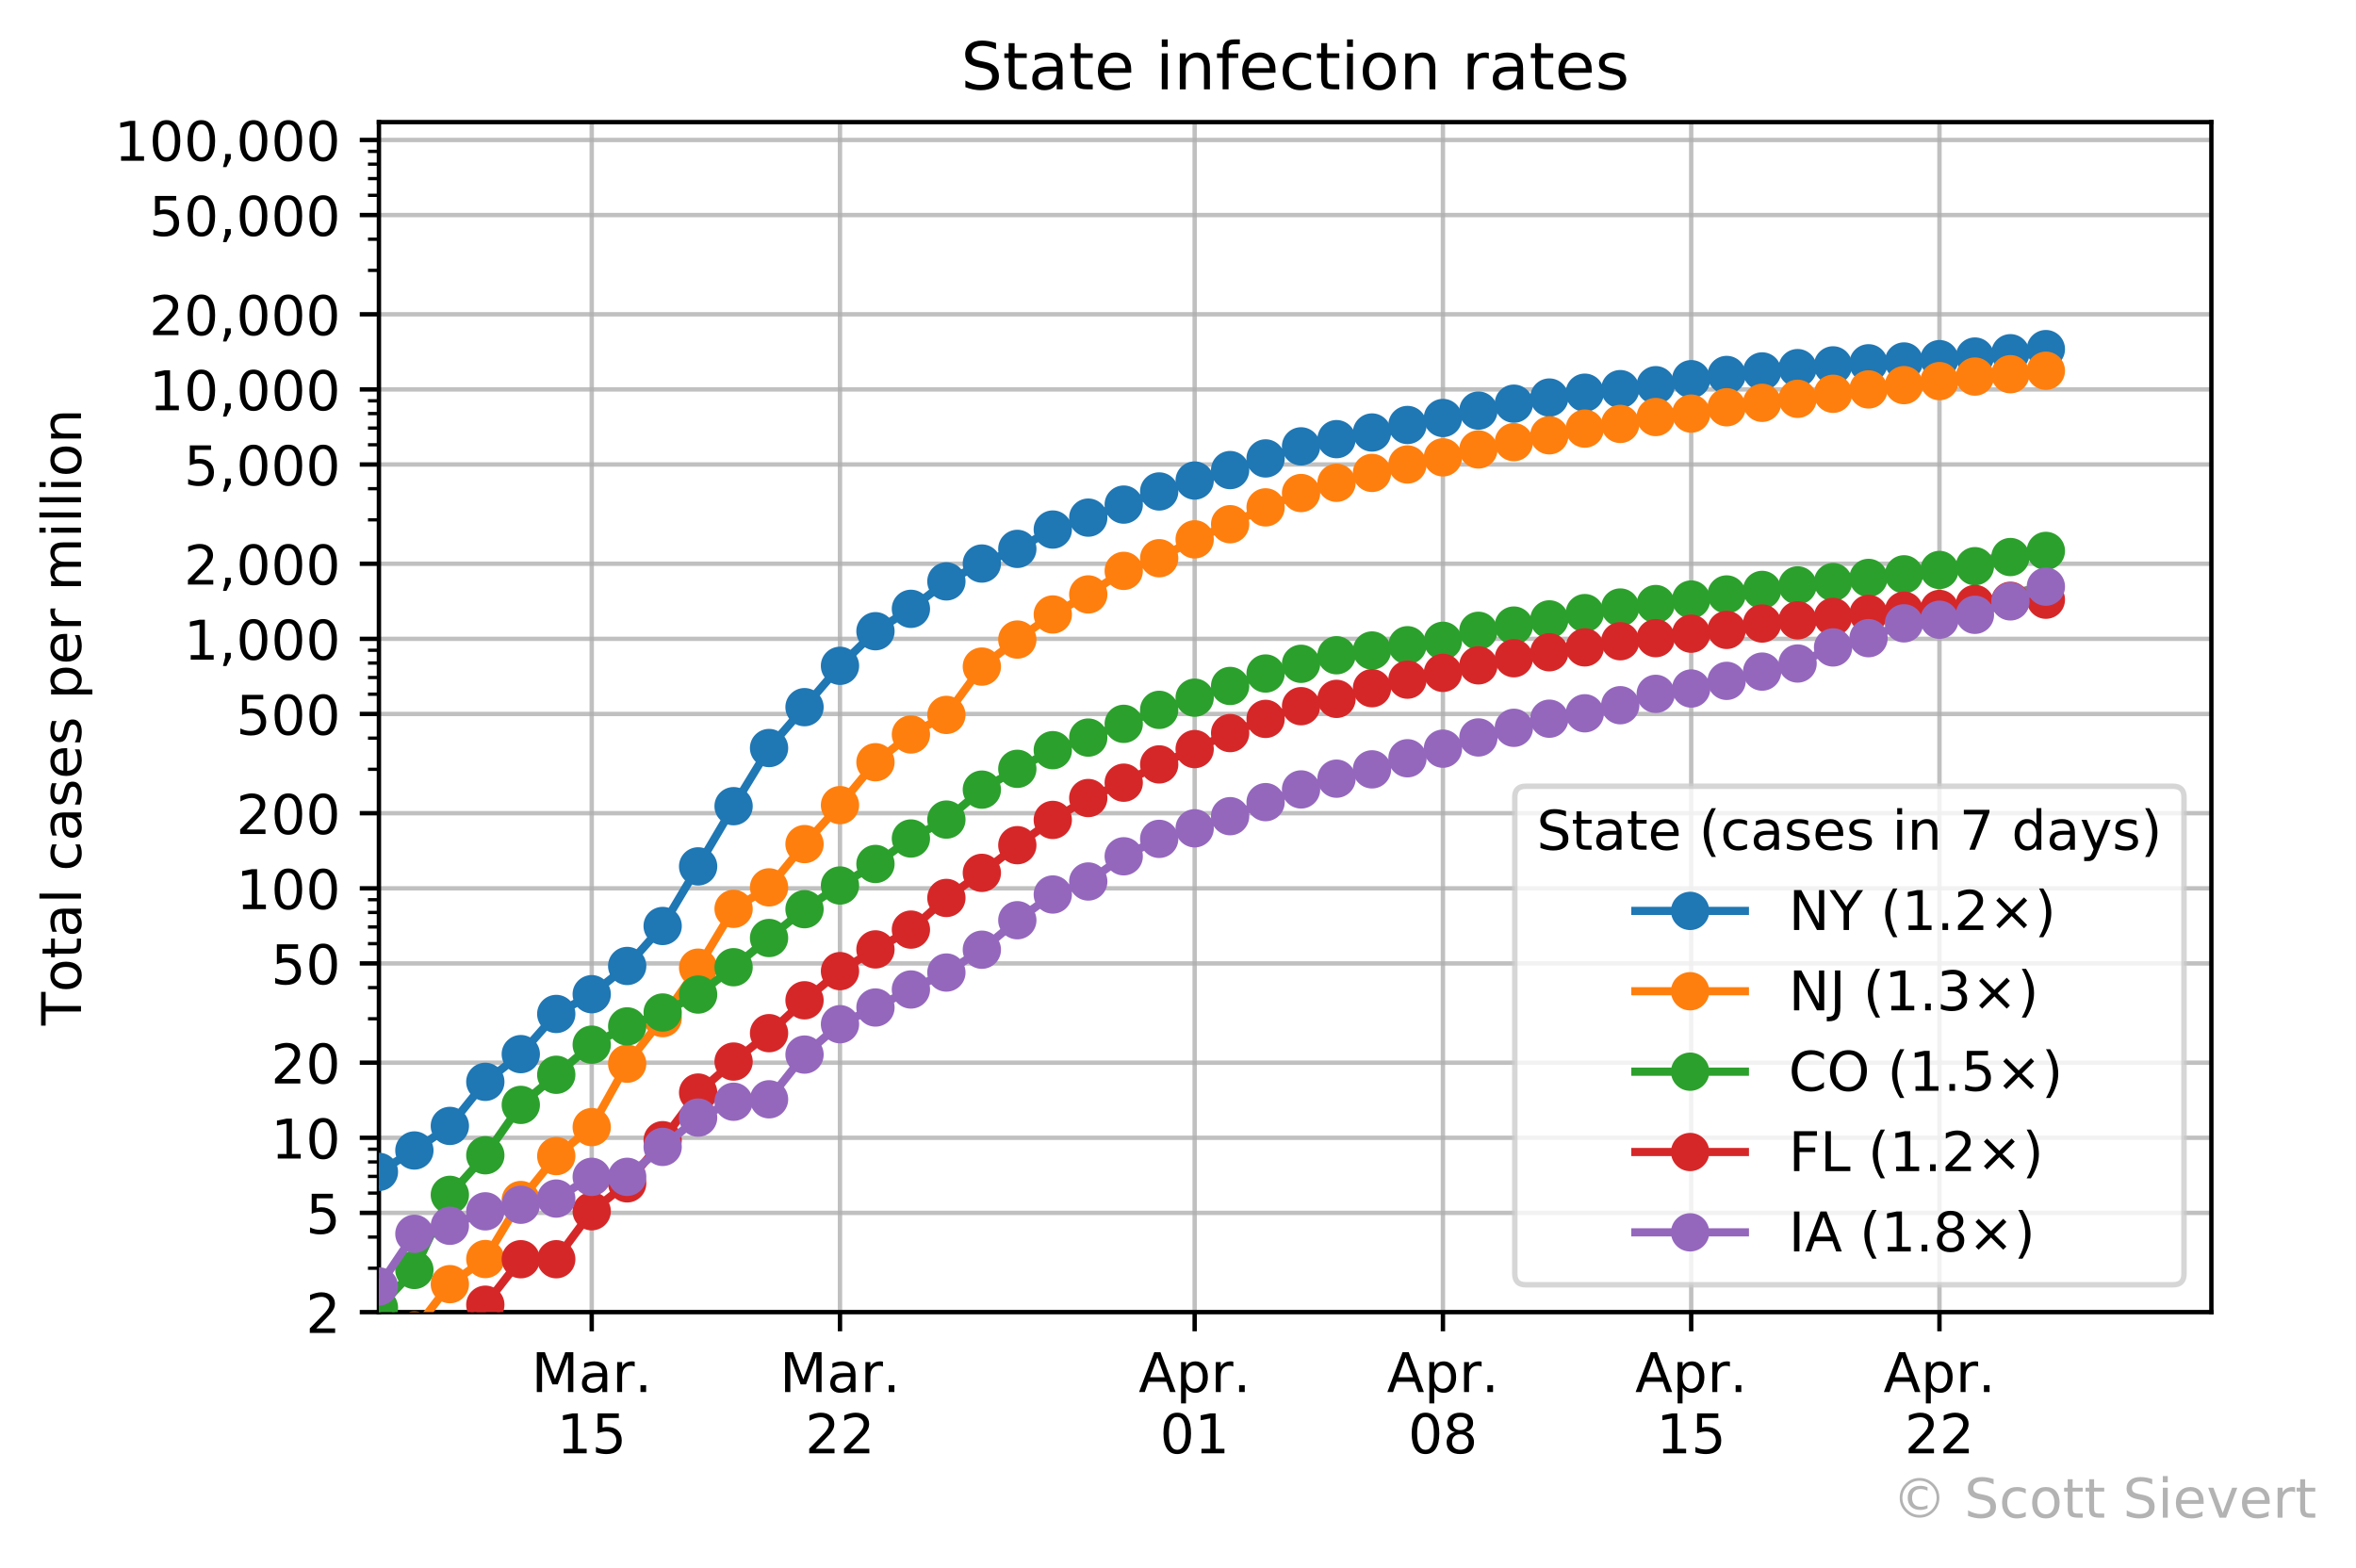 <?xml version="1.0" encoding="utf-8" standalone="no"?>
<!DOCTYPE svg PUBLIC "-//W3C//DTD SVG 1.1//EN"
  "http://www.w3.org/Graphics/SVG/1.1/DTD/svg11.dtd">
<!-- Created with matplotlib (https://matplotlib.org/) -->
<svg height="286.593pt" version="1.1" viewBox="0 0 430.456 286.593" width="430.456pt" xmlns="http://www.w3.org/2000/svg" xmlns:xlink="http://www.w3.org/1999/xlink">
 <defs>
  <style type="text/css">
*{stroke-linecap:butt;stroke-linejoin:round;}
  </style>
 </defs>
 <g id="figure_1">
  <g id="patch_1">
   <path d="M 0 286.593 
L 430.456 286.593 
L 430.456 0 
L 0 0 
z
" style="fill:#ffffff;"/>
  </g>
  <g id="axes_1">
   <g id="patch_2">
    <path d="M 69.231 239.758 
L 404.031 239.758 
L 404.031 22.318 
L 69.231 22.318 
z
" style="fill:#ffffff;"/>
   </g>
   <g id="matplotlib.axis_1">
    <g id="xtick_1">
     <g id="line2d_1">
      <path clip-path="url(#p253e062a5f)" d="M 108.111 239.758 
L 108.111 22.318 
" style="fill:none;stroke:#b0b0b0;stroke-linecap:square;stroke-opacity:0.8;stroke-width:0.8;"/>
     </g>
     <g id="line2d_2">
      <defs>
       <path d="M 0 0 
L 0 3.5 
" id="m56dda608f1" style="stroke:#000000;stroke-width:0.8;"/>
      </defs>
      <g>
       <use style="stroke:#000000;stroke-width:0.8;" x="108.111" xlink:href="#m56dda608f1" y="239.758"/>
      </g>
     </g>
     <g id="text_1">
      <!-- Mar. -->
      <defs>
       <path d="M 9.812 72.906 
L 24.516 72.906 
L 43.109 23.297 
L 61.812 72.906 
L 76.516 72.906 
L 76.516 0 
L 66.891 0 
L 66.891 64.016 
L 48.094 14.016 
L 38.188 14.016 
L 19.391 64.016 
L 19.391 0 
L 9.812 0 
z
" id="DejaVuSans-77"/>
       <path d="M 34.281 27.484 
Q 23.391 27.484 19.188 25 
Q 14.984 22.516 14.984 16.5 
Q 14.984 11.719 18.141 8.906 
Q 21.297 6.109 26.703 6.109 
Q 34.188 6.109 38.703 11.406 
Q 43.219 16.703 43.219 25.484 
L 43.219 27.484 
z
M 52.203 31.203 
L 52.203 0 
L 43.219 0 
L 43.219 8.297 
Q 40.141 3.328 35.547 0.953 
Q 30.953 -1.422 24.312 -1.422 
Q 15.922 -1.422 10.953 3.297 
Q 6 8.016 6 15.922 
Q 6 25.141 12.172 29.828 
Q 18.359 34.516 30.609 34.516 
L 43.219 34.516 
L 43.219 35.406 
Q 43.219 41.609 39.141 45 
Q 35.062 48.391 27.688 48.391 
Q 23 48.391 18.547 47.266 
Q 14.109 46.141 10.016 43.891 
L 10.016 52.203 
Q 14.938 54.109 19.578 55.047 
Q 24.219 56 28.609 56 
Q 40.484 56 46.344 49.844 
Q 52.203 43.703 52.203 31.203 
z
" id="DejaVuSans-97"/>
       <path d="M 41.109 46.297 
Q 39.594 47.172 37.812 47.578 
Q 36.031 48 33.891 48 
Q 26.266 48 22.188 43.047 
Q 18.109 38.094 18.109 28.812 
L 18.109 0 
L 9.078 0 
L 9.078 54.688 
L 18.109 54.688 
L 18.109 46.188 
Q 20.953 51.172 25.484 53.578 
Q 30.031 56 36.531 56 
Q 37.453 56 38.578 55.875 
Q 39.703 55.766 41.062 55.516 
z
" id="DejaVuSans-114"/>
       <path d="M 10.688 12.406 
L 21 12.406 
L 21 0 
L 10.688 0 
z
" id="DejaVuSans-46"/>
      </defs>
      <g transform="translate(97.096 254.357)scale(0.1 -0.1)">
       <use xlink:href="#DejaVuSans-77"/>
       <use x="86.279" xlink:href="#DejaVuSans-97"/>
       <use x="147.559" xlink:href="#DejaVuSans-114"/>
       <use x="188.531" xlink:href="#DejaVuSans-46"/>
      </g>
      <!-- 15 -->
      <defs>
       <path d="M 12.406 8.297 
L 28.516 8.297 
L 28.516 63.922 
L 10.984 60.406 
L 10.984 69.391 
L 28.422 72.906 
L 38.281 72.906 
L 38.281 8.297 
L 54.391 8.297 
L 54.391 0 
L 12.406 0 
z
" id="DejaVuSans-49"/>
       <path d="M 10.797 72.906 
L 49.516 72.906 
L 49.516 64.594 
L 19.828 64.594 
L 19.828 46.734 
Q 21.969 47.469 24.109 47.828 
Q 26.266 48.188 28.422 48.188 
Q 40.625 48.188 47.75 41.5 
Q 54.891 34.812 54.891 23.391 
Q 54.891 11.625 47.562 5.094 
Q 40.234 -1.422 26.906 -1.422 
Q 22.312 -1.422 17.547 -0.641 
Q 12.797 0.141 7.719 1.703 
L 7.719 11.625 
Q 12.109 9.234 16.797 8.062 
Q 21.484 6.891 26.703 6.891 
Q 35.156 6.891 40.078 11.328 
Q 45.016 15.766 45.016 23.391 
Q 45.016 31 40.078 35.438 
Q 35.156 39.891 26.703 39.891 
Q 22.75 39.891 18.812 39.016 
Q 14.891 38.141 10.797 36.281 
z
" id="DejaVuSans-53"/>
      </defs>
      <g transform="translate(101.749 265.554)scale(0.1 -0.1)">
       <use xlink:href="#DejaVuSans-49"/>
       <use x="63.623" xlink:href="#DejaVuSans-53"/>
      </g>
     </g>
    </g>
    <g id="xtick_2">
     <g id="line2d_3">
      <path clip-path="url(#p253e062a5f)" d="M 153.471 239.758 
L 153.471 22.318 
" style="fill:none;stroke:#b0b0b0;stroke-linecap:square;stroke-opacity:0.8;stroke-width:0.8;"/>
     </g>
     <g id="line2d_4">
      <g>
       <use style="stroke:#000000;stroke-width:0.8;" x="153.471" xlink:href="#m56dda608f1" y="239.758"/>
      </g>
     </g>
     <g id="text_2">
      <!-- Mar. -->
      <g transform="translate(142.456 254.357)scale(0.1 -0.1)">
       <use xlink:href="#DejaVuSans-77"/>
       <use x="86.279" xlink:href="#DejaVuSans-97"/>
       <use x="147.559" xlink:href="#DejaVuSans-114"/>
       <use x="188.531" xlink:href="#DejaVuSans-46"/>
      </g>
      <!-- 22 -->
      <defs>
       <path d="M 19.188 8.297 
L 53.609 8.297 
L 53.609 0 
L 7.328 0 
L 7.328 8.297 
Q 12.938 14.109 22.625 23.891 
Q 32.328 33.688 34.812 36.531 
Q 39.547 41.844 41.422 45.531 
Q 43.312 49.219 43.312 52.781 
Q 43.312 58.594 39.234 62.25 
Q 35.156 65.922 28.609 65.922 
Q 23.969 65.922 18.812 64.312 
Q 13.672 62.703 7.812 59.422 
L 7.812 69.391 
Q 13.766 71.781 18.938 73 
Q 24.125 74.219 28.422 74.219 
Q 39.75 74.219 46.484 68.547 
Q 53.219 62.891 53.219 53.422 
Q 53.219 48.922 51.531 44.891 
Q 49.859 40.875 45.406 35.406 
Q 44.188 33.984 37.641 27.219 
Q 31.109 20.453 19.188 8.297 
z
" id="DejaVuSans-50"/>
      </defs>
      <g transform="translate(147.109 265.554)scale(0.1 -0.1)">
       <use xlink:href="#DejaVuSans-50"/>
       <use x="63.623" xlink:href="#DejaVuSans-50"/>
      </g>
     </g>
    </g>
    <g id="xtick_3">
     <g id="line2d_5">
      <path clip-path="url(#p253e062a5f)" d="M 218.271 239.758 
L 218.271 22.318 
" style="fill:none;stroke:#b0b0b0;stroke-linecap:square;stroke-opacity:0.8;stroke-width:0.8;"/>
     </g>
     <g id="line2d_6">
      <g>
       <use style="stroke:#000000;stroke-width:0.8;" x="218.271" xlink:href="#m56dda608f1" y="239.758"/>
      </g>
     </g>
     <g id="text_3">
      <!-- Apr. -->
      <defs>
       <path d="M 34.188 63.188 
L 20.797 26.906 
L 47.609 26.906 
z
M 28.609 72.906 
L 39.797 72.906 
L 67.578 0 
L 57.328 0 
L 50.688 18.703 
L 17.828 18.703 
L 11.188 0 
L 0.781 0 
z
" id="DejaVuSans-65"/>
       <path d="M 18.109 8.203 
L 18.109 -20.797 
L 9.078 -20.797 
L 9.078 54.688 
L 18.109 54.688 
L 18.109 46.391 
Q 20.953 51.266 25.266 53.625 
Q 29.594 56 35.594 56 
Q 45.562 56 51.781 48.094 
Q 58.016 40.188 58.016 27.297 
Q 58.016 14.406 51.781 6.484 
Q 45.562 -1.422 35.594 -1.422 
Q 29.594 -1.422 25.266 0.953 
Q 20.953 3.328 18.109 8.203 
z
M 48.688 27.297 
Q 48.688 37.203 44.609 42.844 
Q 40.531 48.484 33.406 48.484 
Q 26.266 48.484 22.188 42.844 
Q 18.109 37.203 18.109 27.297 
Q 18.109 17.391 22.188 11.75 
Q 26.266 6.109 33.406 6.109 
Q 40.531 6.109 44.609 11.75 
Q 48.688 17.391 48.688 27.297 
z
" id="DejaVuSans-112"/>
      </defs>
      <g transform="translate(208.039 254.357)scale(0.1 -0.1)">
       <use xlink:href="#DejaVuSans-65"/>
       <use x="68.408" xlink:href="#DejaVuSans-112"/>
       <use x="131.885" xlink:href="#DejaVuSans-114"/>
       <use x="172.857" xlink:href="#DejaVuSans-46"/>
      </g>
      <!-- 01 -->
      <defs>
       <path d="M 31.781 66.406 
Q 24.172 66.406 20.328 58.906 
Q 16.5 51.422 16.5 36.375 
Q 16.5 21.391 20.328 13.891 
Q 24.172 6.391 31.781 6.391 
Q 39.453 6.391 43.281 13.891 
Q 47.125 21.391 47.125 36.375 
Q 47.125 51.422 43.281 58.906 
Q 39.453 66.406 31.781 66.406 
z
M 31.781 74.219 
Q 44.047 74.219 50.516 64.516 
Q 56.984 54.828 56.984 36.375 
Q 56.984 17.969 50.516 8.266 
Q 44.047 -1.422 31.781 -1.422 
Q 19.531 -1.422 13.062 8.266 
Q 6.594 17.969 6.594 36.375 
Q 6.594 54.828 13.062 64.516 
Q 19.531 74.219 31.781 74.219 
z
" id="DejaVuSans-48"/>
      </defs>
      <g transform="translate(211.909 265.554)scale(0.1 -0.1)">
       <use xlink:href="#DejaVuSans-48"/>
       <use x="63.623" xlink:href="#DejaVuSans-49"/>
      </g>
     </g>
    </g>
    <g id="xtick_4">
     <g id="line2d_7">
      <path clip-path="url(#p253e062a5f)" d="M 263.632 239.758 
L 263.632 22.318 
" style="fill:none;stroke:#b0b0b0;stroke-linecap:square;stroke-opacity:0.8;stroke-width:0.8;"/>
     </g>
     <g id="line2d_8">
      <g>
       <use style="stroke:#000000;stroke-width:0.8;" x="263.632" xlink:href="#m56dda608f1" y="239.758"/>
      </g>
     </g>
     <g id="text_4">
      <!-- Apr. -->
      <g transform="translate(253.4 254.357)scale(0.1 -0.1)">
       <use xlink:href="#DejaVuSans-65"/>
       <use x="68.408" xlink:href="#DejaVuSans-112"/>
       <use x="131.885" xlink:href="#DejaVuSans-114"/>
       <use x="172.857" xlink:href="#DejaVuSans-46"/>
      </g>
      <!-- 08 -->
      <defs>
       <path d="M 31.781 34.625 
Q 24.75 34.625 20.719 30.859 
Q 16.703 27.094 16.703 20.516 
Q 16.703 13.922 20.719 10.156 
Q 24.75 6.391 31.781 6.391 
Q 38.812 6.391 42.859 10.172 
Q 46.922 13.969 46.922 20.516 
Q 46.922 27.094 42.891 30.859 
Q 38.875 34.625 31.781 34.625 
z
M 21.922 38.812 
Q 15.578 40.375 12.031 44.719 
Q 8.5 49.078 8.5 55.328 
Q 8.5 64.062 14.719 69.141 
Q 20.953 74.219 31.781 74.219 
Q 42.672 74.219 48.875 69.141 
Q 55.078 64.062 55.078 55.328 
Q 55.078 49.078 51.531 44.719 
Q 48 40.375 41.703 38.812 
Q 48.828 37.156 52.797 32.312 
Q 56.781 27.484 56.781 20.516 
Q 56.781 9.906 50.312 4.234 
Q 43.844 -1.422 31.781 -1.422 
Q 19.734 -1.422 13.25 4.234 
Q 6.781 9.906 6.781 20.516 
Q 6.781 27.484 10.781 32.312 
Q 14.797 37.156 21.922 38.812 
z
M 18.312 54.391 
Q 18.312 48.734 21.844 45.562 
Q 25.391 42.391 31.781 42.391 
Q 38.141 42.391 41.719 45.562 
Q 45.312 48.734 45.312 54.391 
Q 45.312 60.062 41.719 63.234 
Q 38.141 66.406 31.781 66.406 
Q 25.391 66.406 21.844 63.234 
Q 18.312 60.062 18.312 54.391 
z
" id="DejaVuSans-56"/>
      </defs>
      <g transform="translate(257.269 265.554)scale(0.1 -0.1)">
       <use xlink:href="#DejaVuSans-48"/>
       <use x="63.623" xlink:href="#DejaVuSans-56"/>
      </g>
     </g>
    </g>
    <g id="xtick_5">
     <g id="line2d_9">
      <path clip-path="url(#p253e062a5f)" d="M 308.992 239.758 
L 308.992 22.318 
" style="fill:none;stroke:#b0b0b0;stroke-linecap:square;stroke-opacity:0.8;stroke-width:0.8;"/>
     </g>
     <g id="line2d_10">
      <g>
       <use style="stroke:#000000;stroke-width:0.8;" x="308.992" xlink:href="#m56dda608f1" y="239.758"/>
      </g>
     </g>
     <g id="text_5">
      <!-- Apr. -->
      <g transform="translate(298.76 254.357)scale(0.1 -0.1)">
       <use xlink:href="#DejaVuSans-65"/>
       <use x="68.408" xlink:href="#DejaVuSans-112"/>
       <use x="131.885" xlink:href="#DejaVuSans-114"/>
       <use x="172.857" xlink:href="#DejaVuSans-46"/>
      </g>
      <!-- 15 -->
      <g transform="translate(302.629 265.554)scale(0.1 -0.1)">
       <use xlink:href="#DejaVuSans-49"/>
       <use x="63.623" xlink:href="#DejaVuSans-53"/>
      </g>
     </g>
    </g>
    <g id="xtick_6">
     <g id="line2d_11">
      <path clip-path="url(#p253e062a5f)" d="M 354.352 239.758 
L 354.352 22.318 
" style="fill:none;stroke:#b0b0b0;stroke-linecap:square;stroke-opacity:0.8;stroke-width:0.8;"/>
     </g>
     <g id="line2d_12">
      <g>
       <use style="stroke:#000000;stroke-width:0.8;" x="354.352" xlink:href="#m56dda608f1" y="239.758"/>
      </g>
     </g>
     <g id="text_6">
      <!-- Apr. -->
      <g transform="translate(344.12 254.357)scale(0.1 -0.1)">
       <use xlink:href="#DejaVuSans-65"/>
       <use x="68.408" xlink:href="#DejaVuSans-112"/>
       <use x="131.885" xlink:href="#DejaVuSans-114"/>
       <use x="172.857" xlink:href="#DejaVuSans-46"/>
      </g>
      <!-- 22 -->
      <g transform="translate(347.989 265.554)scale(0.1 -0.1)">
       <use xlink:href="#DejaVuSans-50"/>
       <use x="63.623" xlink:href="#DejaVuSans-50"/>
      </g>
     </g>
    </g>
   </g>
   <g id="matplotlib.axis_2">
    <g id="ytick_1">
     <g id="line2d_13">
      <path clip-path="url(#p253e062a5f)" d="M 69.231 239.758 
L 404.031 239.758 
" style="fill:none;stroke:#b0b0b0;stroke-linecap:square;stroke-opacity:0.8;stroke-width:0.8;"/>
     </g>
     <g id="line2d_14">
      <defs>
       <path d="M 0 0 
L -3.5 0 
" id="m1a0550d071" style="stroke:#000000;stroke-width:0.8;"/>
      </defs>
      <g>
       <use style="stroke:#000000;stroke-width:0.8;" x="69.231" xlink:href="#m1a0550d071" y="239.758"/>
      </g>
     </g>
     <g id="text_7">
      <!-- 2 -->
      <g transform="translate(55.869 243.557)scale(0.1 -0.1)">
       <use xlink:href="#DejaVuSans-50"/>
      </g>
     </g>
    </g>
    <g id="ytick_2">
     <g id="line2d_15">
      <path clip-path="url(#p253e062a5f)" d="M 69.231 221.619 
L 404.031 221.619 
" style="fill:none;stroke:#b0b0b0;stroke-linecap:square;stroke-opacity:0.8;stroke-width:0.8;"/>
     </g>
     <g id="line2d_16">
      <g>
       <use style="stroke:#000000;stroke-width:0.8;" x="69.231" xlink:href="#m1a0550d071" y="221.619"/>
      </g>
     </g>
     <g id="text_8">
      <!-- 5 -->
      <g transform="translate(55.869 225.419)scale(0.1 -0.1)">
       <use xlink:href="#DejaVuSans-53"/>
      </g>
     </g>
    </g>
    <g id="ytick_3">
     <g id="line2d_17">
      <path clip-path="url(#p253e062a5f)" d="M 69.231 207.898 
L 404.031 207.898 
" style="fill:none;stroke:#b0b0b0;stroke-linecap:square;stroke-opacity:0.8;stroke-width:0.8;"/>
     </g>
     <g id="line2d_18">
      <g>
       <use style="stroke:#000000;stroke-width:0.8;" x="69.231" xlink:href="#m1a0550d071" y="207.898"/>
      </g>
     </g>
     <g id="text_9">
      <!-- 10 -->
      <g transform="translate(49.506 211.697)scale(0.1 -0.1)">
       <use xlink:href="#DejaVuSans-49"/>
       <use x="63.623" xlink:href="#DejaVuSans-48"/>
      </g>
     </g>
    </g>
    <g id="ytick_4">
     <g id="line2d_19">
      <path clip-path="url(#p253e062a5f)" d="M 69.231 194.177 
L 404.031 194.177 
" style="fill:none;stroke:#b0b0b0;stroke-linecap:square;stroke-opacity:0.8;stroke-width:0.8;"/>
     </g>
     <g id="line2d_20">
      <g>
       <use style="stroke:#000000;stroke-width:0.8;" x="69.231" xlink:href="#m1a0550d071" y="194.177"/>
      </g>
     </g>
     <g id="text_10">
      <!-- 20 -->
      <g transform="translate(49.506 197.976)scale(0.1 -0.1)">
       <use xlink:href="#DejaVuSans-50"/>
       <use x="63.623" xlink:href="#DejaVuSans-48"/>
      </g>
     </g>
    </g>
    <g id="ytick_5">
     <g id="line2d_21">
      <path clip-path="url(#p253e062a5f)" d="M 69.231 176.038 
L 404.031 176.038 
" style="fill:none;stroke:#b0b0b0;stroke-linecap:square;stroke-opacity:0.8;stroke-width:0.8;"/>
     </g>
     <g id="line2d_22">
      <g>
       <use style="stroke:#000000;stroke-width:0.8;" x="69.231" xlink:href="#m1a0550d071" y="176.038"/>
      </g>
     </g>
     <g id="text_11">
      <!-- 50 -->
      <g transform="translate(49.506 179.837)scale(0.1 -0.1)">
       <use xlink:href="#DejaVuSans-53"/>
       <use x="63.623" xlink:href="#DejaVuSans-48"/>
      </g>
     </g>
    </g>
    <g id="ytick_6">
     <g id="line2d_23">
      <path clip-path="url(#p253e062a5f)" d="M 69.231 162.317 
L 404.031 162.317 
" style="fill:none;stroke:#b0b0b0;stroke-linecap:square;stroke-opacity:0.8;stroke-width:0.8;"/>
     </g>
     <g id="line2d_24">
      <g>
       <use style="stroke:#000000;stroke-width:0.8;" x="69.231" xlink:href="#m1a0550d071" y="162.317"/>
      </g>
     </g>
     <g id="text_12">
      <!-- 100 -->
      <g transform="translate(43.144 166.116)scale(0.1 -0.1)">
       <use xlink:href="#DejaVuSans-49"/>
       <use x="63.623" xlink:href="#DejaVuSans-48"/>
       <use x="127.246" xlink:href="#DejaVuSans-48"/>
      </g>
     </g>
    </g>
    <g id="ytick_7">
     <g id="line2d_25">
      <path clip-path="url(#p253e062a5f)" d="M 69.231 148.595 
L 404.031 148.595 
" style="fill:none;stroke:#b0b0b0;stroke-linecap:square;stroke-opacity:0.8;stroke-width:0.8;"/>
     </g>
     <g id="line2d_26">
      <g>
       <use style="stroke:#000000;stroke-width:0.8;" x="69.231" xlink:href="#m1a0550d071" y="148.595"/>
      </g>
     </g>
     <g id="text_13">
      <!-- 200 -->
      <g transform="translate(43.144 152.395)scale(0.1 -0.1)">
       <use xlink:href="#DejaVuSans-50"/>
       <use x="63.623" xlink:href="#DejaVuSans-48"/>
       <use x="127.246" xlink:href="#DejaVuSans-48"/>
      </g>
     </g>
    </g>
    <g id="ytick_8">
     <g id="line2d_27">
      <path clip-path="url(#p253e062a5f)" d="M 69.231 130.457 
L 404.031 130.457 
" style="fill:none;stroke:#b0b0b0;stroke-linecap:square;stroke-opacity:0.8;stroke-width:0.8;"/>
     </g>
     <g id="line2d_28">
      <g>
       <use style="stroke:#000000;stroke-width:0.8;" x="69.231" xlink:href="#m1a0550d071" y="130.457"/>
      </g>
     </g>
     <g id="text_14">
      <!-- 500 -->
      <g transform="translate(43.144 134.256)scale(0.1 -0.1)">
       <use xlink:href="#DejaVuSans-53"/>
       <use x="63.623" xlink:href="#DejaVuSans-48"/>
       <use x="127.246" xlink:href="#DejaVuSans-48"/>
      </g>
     </g>
    </g>
    <g id="ytick_9">
     <g id="line2d_29">
      <path clip-path="url(#p253e062a5f)" d="M 69.231 116.735 
L 404.031 116.735 
" style="fill:none;stroke:#b0b0b0;stroke-linecap:square;stroke-opacity:0.8;stroke-width:0.8;"/>
     </g>
     <g id="line2d_30">
      <g>
       <use style="stroke:#000000;stroke-width:0.8;" x="69.231" xlink:href="#m1a0550d071" y="116.735"/>
      </g>
     </g>
     <g id="text_15">
      <!-- 1,000 -->
      <defs>
       <path d="M 11.719 12.406 
L 22.016 12.406 
L 22.016 4 
L 14.016 -11.625 
L 7.719 -11.625 
L 11.719 4 
z
" id="DejaVuSans-44"/>
      </defs>
      <g transform="translate(33.603 120.534)scale(0.1 -0.1)">
       <use xlink:href="#DejaVuSans-49"/>
       <use x="63.623" xlink:href="#DejaVuSans-44"/>
       <use x="95.41" xlink:href="#DejaVuSans-48"/>
       <use x="159.033" xlink:href="#DejaVuSans-48"/>
       <use x="222.656" xlink:href="#DejaVuSans-48"/>
      </g>
     </g>
    </g>
    <g id="ytick_10">
     <g id="line2d_31">
      <path clip-path="url(#p253e062a5f)" d="M 69.231 103.014 
L 404.031 103.014 
" style="fill:none;stroke:#b0b0b0;stroke-linecap:square;stroke-opacity:0.8;stroke-width:0.8;"/>
     </g>
     <g id="line2d_32">
      <g>
       <use style="stroke:#000000;stroke-width:0.8;" x="69.231" xlink:href="#m1a0550d071" y="103.014"/>
      </g>
     </g>
     <g id="text_16">
      <!-- 2,000 -->
      <g transform="translate(33.603 106.813)scale(0.1 -0.1)">
       <use xlink:href="#DejaVuSans-50"/>
       <use x="63.623" xlink:href="#DejaVuSans-44"/>
       <use x="95.41" xlink:href="#DejaVuSans-48"/>
       <use x="159.033" xlink:href="#DejaVuSans-48"/>
       <use x="222.656" xlink:href="#DejaVuSans-48"/>
      </g>
     </g>
    </g>
    <g id="ytick_11">
     <g id="line2d_33">
      <path clip-path="url(#p253e062a5f)" d="M 69.231 84.875 
L 404.031 84.875 
" style="fill:none;stroke:#b0b0b0;stroke-linecap:square;stroke-opacity:0.8;stroke-width:0.8;"/>
     </g>
     <g id="line2d_34">
      <g>
       <use style="stroke:#000000;stroke-width:0.8;" x="69.231" xlink:href="#m1a0550d071" y="84.875"/>
      </g>
     </g>
     <g id="text_17">
      <!-- 5,000 -->
      <g transform="translate(33.603 88.674)scale(0.1 -0.1)">
       <use xlink:href="#DejaVuSans-53"/>
       <use x="63.623" xlink:href="#DejaVuSans-44"/>
       <use x="95.41" xlink:href="#DejaVuSans-48"/>
       <use x="159.033" xlink:href="#DejaVuSans-48"/>
       <use x="222.656" xlink:href="#DejaVuSans-48"/>
      </g>
     </g>
    </g>
    <g id="ytick_12">
     <g id="line2d_35">
      <path clip-path="url(#p253e062a5f)" d="M 69.231 71.154 
L 404.031 71.154 
" style="fill:none;stroke:#b0b0b0;stroke-linecap:square;stroke-opacity:0.8;stroke-width:0.8;"/>
     </g>
     <g id="line2d_36">
      <g>
       <use style="stroke:#000000;stroke-width:0.8;" x="69.231" xlink:href="#m1a0550d071" y="71.154"/>
      </g>
     </g>
     <g id="text_18">
      <!-- 10,000 -->
      <g transform="translate(27.241 74.953)scale(0.1 -0.1)">
       <use xlink:href="#DejaVuSans-49"/>
       <use x="63.623" xlink:href="#DejaVuSans-48"/>
       <use x="127.246" xlink:href="#DejaVuSans-44"/>
       <use x="159.033" xlink:href="#DejaVuSans-48"/>
       <use x="222.656" xlink:href="#DejaVuSans-48"/>
       <use x="286.279" xlink:href="#DejaVuSans-48"/>
      </g>
     </g>
    </g>
    <g id="ytick_13">
     <g id="line2d_37">
      <path clip-path="url(#p253e062a5f)" d="M 69.231 57.432 
L 404.031 57.432 
" style="fill:none;stroke:#b0b0b0;stroke-linecap:square;stroke-opacity:0.8;stroke-width:0.8;"/>
     </g>
     <g id="line2d_38">
      <g>
       <use style="stroke:#000000;stroke-width:0.8;" x="69.231" xlink:href="#m1a0550d071" y="57.432"/>
      </g>
     </g>
     <g id="text_19">
      <!-- 20,000 -->
      <g transform="translate(27.241 61.232)scale(0.1 -0.1)">
       <use xlink:href="#DejaVuSans-50"/>
       <use x="63.623" xlink:href="#DejaVuSans-48"/>
       <use x="127.246" xlink:href="#DejaVuSans-44"/>
       <use x="159.033" xlink:href="#DejaVuSans-48"/>
       <use x="222.656" xlink:href="#DejaVuSans-48"/>
       <use x="286.279" xlink:href="#DejaVuSans-48"/>
      </g>
     </g>
    </g>
    <g id="ytick_14">
     <g id="line2d_39">
      <path clip-path="url(#p253e062a5f)" d="M 69.231 39.294 
L 404.031 39.294 
" style="fill:none;stroke:#b0b0b0;stroke-linecap:square;stroke-opacity:0.8;stroke-width:0.8;"/>
     </g>
     <g id="line2d_40">
      <g>
       <use style="stroke:#000000;stroke-width:0.8;" x="69.231" xlink:href="#m1a0550d071" y="39.294"/>
      </g>
     </g>
     <g id="text_20">
      <!-- 50,000 -->
      <g transform="translate(27.241 43.093)scale(0.1 -0.1)">
       <use xlink:href="#DejaVuSans-53"/>
       <use x="63.623" xlink:href="#DejaVuSans-48"/>
       <use x="127.246" xlink:href="#DejaVuSans-44"/>
       <use x="159.033" xlink:href="#DejaVuSans-48"/>
       <use x="222.656" xlink:href="#DejaVuSans-48"/>
       <use x="286.279" xlink:href="#DejaVuSans-48"/>
      </g>
     </g>
    </g>
    <g id="ytick_15">
     <g id="line2d_41">
      <path clip-path="url(#p253e062a5f)" d="M 69.231 25.572 
L 404.031 25.572 
" style="fill:none;stroke:#b0b0b0;stroke-linecap:square;stroke-opacity:0.8;stroke-width:0.8;"/>
     </g>
     <g id="line2d_42">
      <g>
       <use style="stroke:#000000;stroke-width:0.8;" x="69.231" xlink:href="#m1a0550d071" y="25.572"/>
      </g>
     </g>
     <g id="text_21">
      <!-- 100,000 -->
      <g transform="translate(20.878 29.372)scale(0.1 -0.1)">
       <use xlink:href="#DejaVuSans-49"/>
       <use x="63.623" xlink:href="#DejaVuSans-48"/>
       <use x="127.246" xlink:href="#DejaVuSans-48"/>
       <use x="190.869" xlink:href="#DejaVuSans-44"/>
       <use x="222.656" xlink:href="#DejaVuSans-48"/>
       <use x="286.279" xlink:href="#DejaVuSans-48"/>
       <use x="349.902" xlink:href="#DejaVuSans-48"/>
      </g>
     </g>
    </g>
    <g id="ytick_16">
     <g id="line2d_43">
      <defs>
       <path d="M 0 0 
L -2 0 
" id="m15f7c13e41" style="stroke:#000000;stroke-width:0.6;"/>
      </defs>
      <g>
       <use style="stroke:#000000;stroke-width:0.6;" x="69.231" xlink:href="#m15f7c13e41" y="231.732"/>
      </g>
     </g>
    </g>
    <g id="ytick_17">
     <g id="line2d_44">
      <g>
       <use style="stroke:#000000;stroke-width:0.6;" x="69.231" xlink:href="#m15f7c13e41" y="226.037"/>
      </g>
     </g>
    </g>
    <g id="ytick_18">
     <g id="line2d_45">
      <g>
       <use style="stroke:#000000;stroke-width:0.6;" x="69.231" xlink:href="#m15f7c13e41" y="218.01"/>
      </g>
     </g>
    </g>
    <g id="ytick_19">
     <g id="line2d_46">
      <g>
       <use style="stroke:#000000;stroke-width:0.6;" x="69.231" xlink:href="#m15f7c13e41" y="214.959"/>
      </g>
     </g>
    </g>
    <g id="ytick_20">
     <g id="line2d_47">
      <g>
       <use style="stroke:#000000;stroke-width:0.6;" x="69.231" xlink:href="#m15f7c13e41" y="212.315"/>
      </g>
     </g>
    </g>
    <g id="ytick_21">
     <g id="line2d_48">
      <g>
       <use style="stroke:#000000;stroke-width:0.6;" x="69.231" xlink:href="#m15f7c13e41" y="209.984"/>
      </g>
     </g>
    </g>
    <g id="ytick_22">
     <g id="line2d_49">
      <g>
       <use style="stroke:#000000;stroke-width:0.6;" x="69.231" xlink:href="#m15f7c13e41" y="186.15"/>
      </g>
     </g>
    </g>
    <g id="ytick_23">
     <g id="line2d_50">
      <g>
       <use style="stroke:#000000;stroke-width:0.6;" x="69.231" xlink:href="#m15f7c13e41" y="180.455"/>
      </g>
     </g>
    </g>
    <g id="ytick_24">
     <g id="line2d_51">
      <g>
       <use style="stroke:#000000;stroke-width:0.6;" x="69.231" xlink:href="#m15f7c13e41" y="172.429"/>
      </g>
     </g>
    </g>
    <g id="ytick_25">
     <g id="line2d_52">
      <g>
       <use style="stroke:#000000;stroke-width:0.6;" x="69.231" xlink:href="#m15f7c13e41" y="169.377"/>
      </g>
     </g>
    </g>
    <g id="ytick_26">
     <g id="line2d_53">
      <g>
       <use style="stroke:#000000;stroke-width:0.6;" x="69.231" xlink:href="#m15f7c13e41" y="166.734"/>
      </g>
     </g>
    </g>
    <g id="ytick_27">
     <g id="line2d_54">
      <g>
       <use style="stroke:#000000;stroke-width:0.6;" x="69.231" xlink:href="#m15f7c13e41" y="164.402"/>
      </g>
     </g>
    </g>
    <g id="ytick_28">
     <g id="line2d_55">
      <g>
       <use style="stroke:#000000;stroke-width:0.6;" x="69.231" xlink:href="#m15f7c13e41" y="140.569"/>
      </g>
     </g>
    </g>
    <g id="ytick_29">
     <g id="line2d_56">
      <g>
       <use style="stroke:#000000;stroke-width:0.6;" x="69.231" xlink:href="#m15f7c13e41" y="134.874"/>
      </g>
     </g>
    </g>
    <g id="ytick_30">
     <g id="line2d_57">
      <g>
       <use style="stroke:#000000;stroke-width:0.6;" x="69.231" xlink:href="#m15f7c13e41" y="126.847"/>
      </g>
     </g>
    </g>
    <g id="ytick_31">
     <g id="line2d_58">
      <g>
       <use style="stroke:#000000;stroke-width:0.6;" x="69.231" xlink:href="#m15f7c13e41" y="123.796"/>
      </g>
     </g>
    </g>
    <g id="ytick_32">
     <g id="line2d_59">
      <g>
       <use style="stroke:#000000;stroke-width:0.6;" x="69.231" xlink:href="#m15f7c13e41" y="121.153"/>
      </g>
     </g>
    </g>
    <g id="ytick_33">
     <g id="line2d_60">
      <g>
       <use style="stroke:#000000;stroke-width:0.6;" x="69.231" xlink:href="#m15f7c13e41" y="118.821"/>
      </g>
     </g>
    </g>
    <g id="ytick_34">
     <g id="line2d_61">
      <g>
       <use style="stroke:#000000;stroke-width:0.6;" x="69.231" xlink:href="#m15f7c13e41" y="94.987"/>
      </g>
     </g>
    </g>
    <g id="ytick_35">
     <g id="line2d_62">
      <g>
       <use style="stroke:#000000;stroke-width:0.6;" x="69.231" xlink:href="#m15f7c13e41" y="89.293"/>
      </g>
     </g>
    </g>
    <g id="ytick_36">
     <g id="line2d_63">
      <g>
       <use style="stroke:#000000;stroke-width:0.6;" x="69.231" xlink:href="#m15f7c13e41" y="81.266"/>
      </g>
     </g>
    </g>
    <g id="ytick_37">
     <g id="line2d_64">
      <g>
       <use style="stroke:#000000;stroke-width:0.6;" x="69.231" xlink:href="#m15f7c13e41" y="78.215"/>
      </g>
     </g>
    </g>
    <g id="ytick_38">
     <g id="line2d_65">
      <g>
       <use style="stroke:#000000;stroke-width:0.6;" x="69.231" xlink:href="#m15f7c13e41" y="75.571"/>
      </g>
     </g>
    </g>
    <g id="ytick_39">
     <g id="line2d_66">
      <g>
       <use style="stroke:#000000;stroke-width:0.6;" x="69.231" xlink:href="#m15f7c13e41" y="73.24"/>
      </g>
     </g>
    </g>
    <g id="ytick_40">
     <g id="line2d_67">
      <g>
       <use style="stroke:#000000;stroke-width:0.6;" x="69.231" xlink:href="#m15f7c13e41" y="49.406"/>
      </g>
     </g>
    </g>
    <g id="ytick_41">
     <g id="line2d_68">
      <g>
       <use style="stroke:#000000;stroke-width:0.6;" x="69.231" xlink:href="#m15f7c13e41" y="43.711"/>
      </g>
     </g>
    </g>
    <g id="ytick_42">
     <g id="line2d_69">
      <g>
       <use style="stroke:#000000;stroke-width:0.6;" x="69.231" xlink:href="#m15f7c13e41" y="35.685"/>
      </g>
     </g>
    </g>
    <g id="ytick_43">
     <g id="line2d_70">
      <g>
       <use style="stroke:#000000;stroke-width:0.6;" x="69.231" xlink:href="#m15f7c13e41" y="32.633"/>
      </g>
     </g>
    </g>
    <g id="ytick_44">
     <g id="line2d_71">
      <g>
       <use style="stroke:#000000;stroke-width:0.6;" x="69.231" xlink:href="#m15f7c13e41" y="29.99"/>
      </g>
     </g>
    </g>
    <g id="ytick_45">
     <g id="line2d_72">
      <g>
       <use style="stroke:#000000;stroke-width:0.6;" x="69.231" xlink:href="#m15f7c13e41" y="27.658"/>
      </g>
     </g>
    </g>
    <g id="text_22">
     <!-- Total cases per million -->
     <defs>
      <path d="M -0.297 72.906 
L 61.375 72.906 
L 61.375 64.594 
L 35.5 64.594 
L 35.5 0 
L 25.594 0 
L 25.594 64.594 
L -0.297 64.594 
z
" id="DejaVuSans-84"/>
      <path d="M 30.609 48.391 
Q 23.391 48.391 19.188 42.75 
Q 14.984 37.109 14.984 27.297 
Q 14.984 17.484 19.156 11.844 
Q 23.344 6.203 30.609 6.203 
Q 37.797 6.203 41.984 11.859 
Q 46.188 17.531 46.188 27.297 
Q 46.188 37.016 41.984 42.703 
Q 37.797 48.391 30.609 48.391 
z
M 30.609 56 
Q 42.328 56 49.016 48.375 
Q 55.719 40.766 55.719 27.297 
Q 55.719 13.875 49.016 6.219 
Q 42.328 -1.422 30.609 -1.422 
Q 18.844 -1.422 12.172 6.219 
Q 5.516 13.875 5.516 27.297 
Q 5.516 40.766 12.172 48.375 
Q 18.844 56 30.609 56 
z
" id="DejaVuSans-111"/>
      <path d="M 18.312 70.219 
L 18.312 54.688 
L 36.812 54.688 
L 36.812 47.703 
L 18.312 47.703 
L 18.312 18.016 
Q 18.312 11.328 20.141 9.422 
Q 21.969 7.516 27.594 7.516 
L 36.812 7.516 
L 36.812 0 
L 27.594 0 
Q 17.188 0 13.234 3.875 
Q 9.281 7.766 9.281 18.016 
L 9.281 47.703 
L 2.688 47.703 
L 2.688 54.688 
L 9.281 54.688 
L 9.281 70.219 
z
" id="DejaVuSans-116"/>
      <path d="M 9.422 75.984 
L 18.406 75.984 
L 18.406 0 
L 9.422 0 
z
" id="DejaVuSans-108"/>
      <path id="DejaVuSans-32"/>
      <path d="M 48.781 52.594 
L 48.781 44.188 
Q 44.969 46.297 41.141 47.344 
Q 37.312 48.391 33.406 48.391 
Q 24.656 48.391 19.812 42.844 
Q 14.984 37.312 14.984 27.297 
Q 14.984 17.281 19.812 11.734 
Q 24.656 6.203 33.406 6.203 
Q 37.312 6.203 41.141 7.25 
Q 44.969 8.297 48.781 10.406 
L 48.781 2.094 
Q 45.016 0.344 40.984 -0.531 
Q 36.969 -1.422 32.422 -1.422 
Q 20.062 -1.422 12.781 6.344 
Q 5.516 14.109 5.516 27.297 
Q 5.516 40.672 12.859 48.328 
Q 20.219 56 33.016 56 
Q 37.156 56 41.109 55.141 
Q 45.062 54.297 48.781 52.594 
z
" id="DejaVuSans-99"/>
      <path d="M 44.281 53.078 
L 44.281 44.578 
Q 40.484 46.531 36.375 47.5 
Q 32.281 48.484 27.875 48.484 
Q 21.188 48.484 17.844 46.438 
Q 14.5 44.391 14.5 40.281 
Q 14.5 37.156 16.891 35.375 
Q 19.281 33.594 26.516 31.984 
L 29.594 31.297 
Q 39.156 29.25 43.188 25.516 
Q 47.219 21.781 47.219 15.094 
Q 47.219 7.469 41.188 3.016 
Q 35.156 -1.422 24.609 -1.422 
Q 20.219 -1.422 15.453 -0.562 
Q 10.688 0.297 5.422 2 
L 5.422 11.281 
Q 10.406 8.688 15.234 7.391 
Q 20.062 6.109 24.812 6.109 
Q 31.156 6.109 34.562 8.281 
Q 37.984 10.453 37.984 14.406 
Q 37.984 18.062 35.516 20.016 
Q 33.062 21.969 24.703 23.781 
L 21.578 24.516 
Q 13.234 26.266 9.516 29.906 
Q 5.812 33.547 5.812 39.891 
Q 5.812 47.609 11.281 51.797 
Q 16.75 56 26.812 56 
Q 31.781 56 36.172 55.266 
Q 40.578 54.547 44.281 53.078 
z
" id="DejaVuSans-115"/>
      <path d="M 56.203 29.594 
L 56.203 25.203 
L 14.891 25.203 
Q 15.484 15.922 20.484 11.062 
Q 25.484 6.203 34.422 6.203 
Q 39.594 6.203 44.453 7.469 
Q 49.312 8.734 54.109 11.281 
L 54.109 2.781 
Q 49.266 0.734 44.188 -0.344 
Q 39.109 -1.422 33.891 -1.422 
Q 20.797 -1.422 13.156 6.188 
Q 5.516 13.812 5.516 26.812 
Q 5.516 40.234 12.766 48.109 
Q 20.016 56 32.328 56 
Q 43.359 56 49.781 48.891 
Q 56.203 41.797 56.203 29.594 
z
M 47.219 32.234 
Q 47.125 39.594 43.094 43.984 
Q 39.062 48.391 32.422 48.391 
Q 24.906 48.391 20.391 44.141 
Q 15.875 39.891 15.188 32.172 
z
" id="DejaVuSans-101"/>
      <path d="M 52 44.188 
Q 55.375 50.25 60.062 53.125 
Q 64.75 56 71.094 56 
Q 79.641 56 84.281 50.016 
Q 88.922 44.047 88.922 33.016 
L 88.922 0 
L 79.891 0 
L 79.891 32.719 
Q 79.891 40.578 77.094 44.375 
Q 74.312 48.188 68.609 48.188 
Q 61.625 48.188 57.562 43.547 
Q 53.516 38.922 53.516 30.906 
L 53.516 0 
L 44.484 0 
L 44.484 32.719 
Q 44.484 40.625 41.703 44.406 
Q 38.922 48.188 33.109 48.188 
Q 26.219 48.188 22.156 43.531 
Q 18.109 38.875 18.109 30.906 
L 18.109 0 
L 9.078 0 
L 9.078 54.688 
L 18.109 54.688 
L 18.109 46.188 
Q 21.188 51.219 25.484 53.609 
Q 29.781 56 35.688 56 
Q 41.656 56 45.828 52.969 
Q 50 49.953 52 44.188 
z
" id="DejaVuSans-109"/>
      <path d="M 9.422 54.688 
L 18.406 54.688 
L 18.406 0 
L 9.422 0 
z
M 9.422 75.984 
L 18.406 75.984 
L 18.406 64.594 
L 9.422 64.594 
z
" id="DejaVuSans-105"/>
      <path d="M 54.891 33.016 
L 54.891 0 
L 45.906 0 
L 45.906 32.719 
Q 45.906 40.484 42.875 44.328 
Q 39.844 48.188 33.797 48.188 
Q 26.516 48.188 22.312 43.547 
Q 18.109 38.922 18.109 30.906 
L 18.109 0 
L 9.078 0 
L 9.078 54.688 
L 18.109 54.688 
L 18.109 46.188 
Q 21.344 51.125 25.703 53.562 
Q 30.078 56 35.797 56 
Q 45.219 56 50.047 50.172 
Q 54.891 44.344 54.891 33.016 
z
" id="DejaVuSans-110"/>
     </defs>
     <g transform="translate(14.798 187.379)rotate(-90)scale(0.1 -0.1)">
      <use xlink:href="#DejaVuSans-84"/>
      <use x="60.818" xlink:href="#DejaVuSans-111"/>
      <use x="122" xlink:href="#DejaVuSans-116"/>
      <use x="161.209" xlink:href="#DejaVuSans-97"/>
      <use x="222.488" xlink:href="#DejaVuSans-108"/>
      <use x="250.271" xlink:href="#DejaVuSans-32"/>
      <use x="282.059" xlink:href="#DejaVuSans-99"/>
      <use x="337.039" xlink:href="#DejaVuSans-97"/>
      <use x="398.318" xlink:href="#DejaVuSans-115"/>
      <use x="450.418" xlink:href="#DejaVuSans-101"/>
      <use x="511.941" xlink:href="#DejaVuSans-115"/>
      <use x="564.041" xlink:href="#DejaVuSans-32"/>
      <use x="595.828" xlink:href="#DejaVuSans-112"/>
      <use x="659.305" xlink:href="#DejaVuSans-101"/>
      <use x="720.828" xlink:href="#DejaVuSans-114"/>
      <use x="761.941" xlink:href="#DejaVuSans-32"/>
      <use x="793.729" xlink:href="#DejaVuSans-109"/>
      <use x="891.141" xlink:href="#DejaVuSans-105"/>
      <use x="918.924" xlink:href="#DejaVuSans-108"/>
      <use x="946.707" xlink:href="#DejaVuSans-108"/>
      <use x="974.49" xlink:href="#DejaVuSans-105"/>
      <use x="1002.273" xlink:href="#DejaVuSans-111"/>
      <use x="1063.455" xlink:href="#DejaVuSans-110"/>
     </g>
    </g>
   </g>
   <g id="line2d_73">
    <path clip-path="url(#p253e062a5f)" d="M 347.872 66.052 
L 354.352 65.487 
L 360.832 64.922 
L 367.312 64.357 
L 373.792 63.792 
" style="fill:none;stroke:#7f7f7f;stroke-dasharray:7.4,3.2;stroke-dashoffset:0;stroke-width:2;"/>
   </g>
   <g id="line2d_74">
    <path clip-path="url(#p253e062a5f)" d="M 347.872 70.375 
L 354.352 69.717 
L 360.832 69.059 
L 367.312 68.401 
L 373.792 67.743 
" style="fill:none;stroke:#7f7f7f;stroke-dasharray:7.4,3.2;stroke-dashoffset:0;stroke-width:2;"/>
   </g>
   <g id="line2d_75">
    <path clip-path="url(#p253e062a5f)" d="M 347.872 104.945 
L 354.352 103.875 
L 360.832 102.805 
L 367.312 101.736 
L 373.792 100.666 
" style="fill:none;stroke:#7f7f7f;stroke-dasharray:7.4,3.2;stroke-dashoffset:0;stroke-width:2;"/>
   </g>
   <g id="line2d_76">
    <path clip-path="url(#p253e062a5f)" d="M 347.872 111.584 
L 354.352 111.083 
L 360.832 110.582 
L 367.312 110.08 
L 373.792 109.579 
" style="fill:none;stroke:#7f7f7f;stroke-dasharray:7.4,3.2;stroke-dashoffset:0;stroke-width:2;"/>
   </g>
   <g id="line2d_77">
    <path clip-path="url(#p253e062a5f)" d="M 347.872 113.9 
L 354.352 112.223 
L 360.832 110.547 
L 367.312 108.87 
L 373.792 107.194 
" style="fill:none;stroke:#7f7f7f;stroke-dasharray:7.4,3.2;stroke-dashoffset:0;stroke-width:2;"/>
   </g>
   <g id="patch_3">
    <path d="M 69.231 239.758 
L 69.231 22.318 
" style="fill:none;stroke:#000000;stroke-linecap:square;stroke-linejoin:miter;stroke-width:0.8;"/>
   </g>
   <g id="patch_4">
    <path d="M 404.031 239.758 
L 404.031 22.318 
" style="fill:none;stroke:#000000;stroke-linecap:square;stroke-linejoin:miter;stroke-width:0.8;"/>
   </g>
   <g id="patch_5">
    <path d="M 69.231 239.758 
L 404.031 239.758 
" style="fill:none;stroke:#000000;stroke-linecap:square;stroke-linejoin:miter;stroke-width:0.8;"/>
   </g>
   <g id="patch_6">
    <path d="M 69.231 22.318 
L 404.031 22.318 
" style="fill:none;stroke:#000000;stroke-linecap:square;stroke-linejoin:miter;stroke-width:0.8;"/>
   </g>
   <g id="text_23">
    <!-- © Scott Sievert -->
    <defs>
     <path d="M 50 72.516 
Q 57.422 72.516 63.844 69.828 
Q 70.266 67.141 75.594 61.812 
Q 80.906 56.5 83.547 50.094 
Q 86.188 43.703 86.188 36.188 
Q 86.188 28.766 83.547 22.391 
Q 80.906 16.016 75.594 10.688 
Q 70.266 5.375 63.844 2.688 
Q 57.422 0 50 0 
Q 42.578 0 36.156 2.688 
Q 29.734 5.375 24.422 10.688 
Q 19.094 16.016 16.453 22.391 
Q 13.812 28.766 13.812 36.188 
Q 13.812 43.703 16.453 50.094 
Q 19.094 56.5 24.422 61.812 
Q 29.734 67.141 36.156 69.828 
Q 42.578 72.516 50 72.516 
z
M 50 67.484 
Q 43.609 67.484 38.078 65.188 
Q 32.562 62.891 27.984 58.297 
Q 23.391 53.719 21.047 48.125 
Q 18.703 42.531 18.703 36.188 
Q 18.703 29.891 21.047 24.344 
Q 23.391 18.797 27.984 14.203 
Q 32.562 9.625 38.078 7.297 
Q 43.609 4.984 50 4.984 
Q 56.453 4.984 61.984 7.297 
Q 67.531 9.625 72.125 14.203 
Q 76.656 18.75 78.922 24.266 
Q 81.203 29.781 81.203 36.188 
Q 81.203 42.672 78.906 48.219 
Q 76.609 53.766 72.125 58.297 
Q 67.531 62.891 61.984 65.188 
Q 56.453 67.484 50 67.484 
z
M 64.594 55.516 
L 64.594 49.219 
Q 61.375 50.828 58.203 51.609 
Q 55.031 52.391 51.812 52.391 
Q 44.531 52.391 40.453 48.109 
Q 36.375 43.844 36.375 36.188 
Q 36.375 28.422 40.547 24.172 
Q 44.734 19.922 52.297 19.922 
Q 55.422 19.922 58.391 20.672 
Q 61.375 21.438 64.594 23.094 
L 64.594 16.891 
Q 61.328 15.484 57.984 14.797 
Q 54.641 14.109 51.219 14.109 
Q 40.672 14.109 34.547 20.062 
Q 28.422 26.031 28.422 36.188 
Q 28.422 46.391 34.547 52.297 
Q 40.672 58.203 51.219 58.203 
Q 54.781 58.203 58.094 57.516 
Q 61.422 56.844 64.594 55.516 
z
" id="DejaVuSans-169"/>
     <path d="M 53.516 70.516 
L 53.516 60.891 
Q 47.906 63.578 42.922 64.891 
Q 37.938 66.219 33.297 66.219 
Q 25.25 66.219 20.875 63.094 
Q 16.5 59.969 16.5 54.203 
Q 16.5 49.359 19.406 46.891 
Q 22.312 44.438 30.422 42.922 
L 36.375 41.703 
Q 47.406 39.594 52.656 34.297 
Q 57.906 29 57.906 20.125 
Q 57.906 9.516 50.797 4.047 
Q 43.703 -1.422 29.984 -1.422 
Q 24.812 -1.422 18.969 -0.25 
Q 13.141 0.922 6.891 3.219 
L 6.891 13.375 
Q 12.891 10.016 18.656 8.297 
Q 24.422 6.594 29.984 6.594 
Q 38.422 6.594 43.016 9.906 
Q 47.609 13.234 47.609 19.391 
Q 47.609 24.75 44.312 27.781 
Q 41.016 30.812 33.5 32.328 
L 27.484 33.5 
Q 16.453 35.688 11.516 40.375 
Q 6.594 45.062 6.594 53.422 
Q 6.594 63.094 13.406 68.656 
Q 20.219 74.219 32.172 74.219 
Q 37.312 74.219 42.625 73.281 
Q 47.953 72.359 53.516 70.516 
z
" id="DejaVuSans-83"/>
     <path d="M 2.984 54.688 
L 12.5 54.688 
L 29.594 8.797 
L 46.688 54.688 
L 56.203 54.688 
L 35.688 0 
L 23.484 0 
z
" id="DejaVuSans-118"/>
    </defs>
    <g style="opacity:0.3;" transform="translate(345.711 277.313)scale(0.1 -0.1)">
     <use xlink:href="#DejaVuSans-169"/>
     <use x="100" xlink:href="#DejaVuSans-32"/>
     <use x="131.787" xlink:href="#DejaVuSans-83"/>
     <use x="195.264" xlink:href="#DejaVuSans-99"/>
     <use x="250.244" xlink:href="#DejaVuSans-111"/>
     <use x="311.426" xlink:href="#DejaVuSans-116"/>
     <use x="350.635" xlink:href="#DejaVuSans-116"/>
     <use x="389.844" xlink:href="#DejaVuSans-32"/>
     <use x="421.631" xlink:href="#DejaVuSans-83"/>
     <use x="485.107" xlink:href="#DejaVuSans-105"/>
     <use x="512.891" xlink:href="#DejaVuSans-101"/>
     <use x="574.414" xlink:href="#DejaVuSans-118"/>
     <use x="633.594" xlink:href="#DejaVuSans-101"/>
     <use x="695.117" xlink:href="#DejaVuSans-114"/>
     <use x="736.23" xlink:href="#DejaVuSans-116"/>
    </g>
   </g>
   <g id="text_24">
    <!-- State infection rates -->
    <defs>
     <path d="M 37.109 75.984 
L 37.109 68.5 
L 28.516 68.5 
Q 23.688 68.5 21.797 66.547 
Q 19.922 64.594 19.922 59.516 
L 19.922 54.688 
L 34.719 54.688 
L 34.719 47.703 
L 19.922 47.703 
L 19.922 0 
L 10.891 0 
L 10.891 47.703 
L 2.297 47.703 
L 2.297 54.688 
L 10.891 54.688 
L 10.891 58.5 
Q 10.891 67.625 15.141 71.797 
Q 19.391 75.984 28.609 75.984 
z
" id="DejaVuSans-102"/>
    </defs>
    <g transform="translate(175.557 16.318)scale(0.12 -0.12)">
     <use xlink:href="#DejaVuSans-83"/>
     <use x="63.477" xlink:href="#DejaVuSans-116"/>
     <use x="102.686" xlink:href="#DejaVuSans-97"/>
     <use x="163.965" xlink:href="#DejaVuSans-116"/>
     <use x="203.174" xlink:href="#DejaVuSans-101"/>
     <use x="264.697" xlink:href="#DejaVuSans-32"/>
     <use x="296.484" xlink:href="#DejaVuSans-105"/>
     <use x="324.268" xlink:href="#DejaVuSans-110"/>
     <use x="387.646" xlink:href="#DejaVuSans-102"/>
     <use x="422.852" xlink:href="#DejaVuSans-101"/>
     <use x="484.375" xlink:href="#DejaVuSans-99"/>
     <use x="539.355" xlink:href="#DejaVuSans-116"/>
     <use x="578.564" xlink:href="#DejaVuSans-105"/>
     <use x="606.348" xlink:href="#DejaVuSans-111"/>
     <use x="667.529" xlink:href="#DejaVuSans-110"/>
     <use x="730.908" xlink:href="#DejaVuSans-32"/>
     <use x="762.695" xlink:href="#DejaVuSans-114"/>
     <use x="803.809" xlink:href="#DejaVuSans-97"/>
     <use x="865.088" xlink:href="#DejaVuSans-116"/>
     <use x="904.297" xlink:href="#DejaVuSans-101"/>
     <use x="965.82" xlink:href="#DejaVuSans-115"/>
    </g>
   </g>
   <g id="legend_1">
    <g id="patch_7">
     <path d="M 278.764 234.758 
L 397.031 234.758 
Q 399.031 234.758 399.031 232.758 
L 399.031 145.667 
Q 399.031 143.667 397.031 143.667 
L 278.764 143.667 
Q 276.764 143.667 276.764 145.667 
L 276.764 232.758 
Q 276.764 234.758 278.764 234.758 
z
" style="fill:#ffffff;opacity:0.8;stroke:#cccccc;stroke-linejoin:miter;"/>
    </g>
    <g id="text_25">
     <!-- State (cases in 7 days) -->
     <defs>
      <path d="M 31 75.875 
Q 24.469 64.656 21.281 53.656 
Q 18.109 42.672 18.109 31.391 
Q 18.109 20.125 21.312 9.062 
Q 24.516 -2 31 -13.188 
L 23.188 -13.188 
Q 15.875 -1.703 12.234 9.375 
Q 8.594 20.453 8.594 31.391 
Q 8.594 42.281 12.203 53.312 
Q 15.828 64.359 23.188 75.875 
z
" id="DejaVuSans-40"/>
      <path d="M 8.203 72.906 
L 55.078 72.906 
L 55.078 68.703 
L 28.609 0 
L 18.312 0 
L 43.219 64.594 
L 8.203 64.594 
z
" id="DejaVuSans-55"/>
      <path d="M 45.406 46.391 
L 45.406 75.984 
L 54.391 75.984 
L 54.391 0 
L 45.406 0 
L 45.406 8.203 
Q 42.578 3.328 38.25 0.953 
Q 33.938 -1.422 27.875 -1.422 
Q 17.969 -1.422 11.734 6.484 
Q 5.516 14.406 5.516 27.297 
Q 5.516 40.188 11.734 48.094 
Q 17.969 56 27.875 56 
Q 33.938 56 38.25 53.625 
Q 42.578 51.266 45.406 46.391 
z
M 14.797 27.297 
Q 14.797 17.391 18.875 11.75 
Q 22.953 6.109 30.078 6.109 
Q 37.203 6.109 41.297 11.75 
Q 45.406 17.391 45.406 27.297 
Q 45.406 37.203 41.297 42.844 
Q 37.203 48.484 30.078 48.484 
Q 22.953 48.484 18.875 42.844 
Q 14.797 37.203 14.797 27.297 
z
" id="DejaVuSans-100"/>
      <path d="M 32.172 -5.078 
Q 28.375 -14.844 24.75 -17.812 
Q 21.141 -20.797 15.094 -20.797 
L 7.906 -20.797 
L 7.906 -13.281 
L 13.188 -13.281 
Q 16.891 -13.281 18.938 -11.516 
Q 21 -9.766 23.484 -3.219 
L 25.094 0.875 
L 2.984 54.688 
L 12.5 54.688 
L 29.594 11.922 
L 46.688 54.688 
L 56.203 54.688 
z
" id="DejaVuSans-121"/>
      <path d="M 8.016 75.875 
L 15.828 75.875 
Q 23.141 64.359 26.781 53.312 
Q 30.422 42.281 30.422 31.391 
Q 30.422 20.453 26.781 9.375 
Q 23.141 -1.703 15.828 -13.188 
L 8.016 -13.188 
Q 14.5 -2 17.703 9.062 
Q 20.906 20.125 20.906 31.391 
Q 20.906 42.672 17.703 53.656 
Q 14.5 64.656 8.016 75.875 
z
" id="DejaVuSans-41"/>
     </defs>
     <g transform="translate(280.764 155.266)scale(0.1 -0.1)">
      <use xlink:href="#DejaVuSans-83"/>
      <use x="63.477" xlink:href="#DejaVuSans-116"/>
      <use x="102.686" xlink:href="#DejaVuSans-97"/>
      <use x="163.965" xlink:href="#DejaVuSans-116"/>
      <use x="203.174" xlink:href="#DejaVuSans-101"/>
      <use x="264.697" xlink:href="#DejaVuSans-32"/>
      <use x="296.484" xlink:href="#DejaVuSans-40"/>
      <use x="335.498" xlink:href="#DejaVuSans-99"/>
      <use x="390.479" xlink:href="#DejaVuSans-97"/>
      <use x="451.758" xlink:href="#DejaVuSans-115"/>
      <use x="503.857" xlink:href="#DejaVuSans-101"/>
      <use x="565.381" xlink:href="#DejaVuSans-115"/>
      <use x="617.48" xlink:href="#DejaVuSans-32"/>
      <use x="649.268" xlink:href="#DejaVuSans-105"/>
      <use x="677.051" xlink:href="#DejaVuSans-110"/>
      <use x="740.43" xlink:href="#DejaVuSans-32"/>
      <use x="772.217" xlink:href="#DejaVuSans-55"/>
      <use x="835.84" xlink:href="#DejaVuSans-32"/>
      <use x="867.627" xlink:href="#DejaVuSans-100"/>
      <use x="931.104" xlink:href="#DejaVuSans-97"/>
      <use x="992.383" xlink:href="#DejaVuSans-121"/>
      <use x="1051.562" xlink:href="#DejaVuSans-115"/>
      <use x="1103.662" xlink:href="#DejaVuSans-41"/>
     </g>
    </g>
    <g id="line2d_78">
     <path d="M 298.798 166.444 
L 318.798 166.444 
" style="fill:none;stroke:#1f77b4;stroke-linecap:square;stroke-width:1.5;"/>
    </g>
    <g id="line2d_79">
     <defs>
      <path d="M 0 3 
C 0.796 3 1.559 2.684 2.121 2.121 
C 2.684 1.559 3 0.796 3 0 
C 3 -0.796 2.684 -1.559 2.121 -2.121 
C 1.559 -2.684 0.796 -3 0 -3 
C -0.796 -3 -1.559 -2.684 -2.121 -2.121 
C -2.684 -1.559 -3 -0.796 -3 0 
C -3 0.796 -2.684 1.559 -2.121 2.121 
C -1.559 2.684 -0.796 3 0 3 
z
" id="m47d6c0671e" style="stroke:#1f77b4;"/>
     </defs>
     <g>
      <use style="fill:#1f77b4;stroke:#1f77b4;" x="308.798" xlink:href="#m47d6c0671e" y="166.444"/>
     </g>
    </g>
    <g id="text_26">
     <!-- NY (1.2$\times$) -->
     <defs>
      <path d="M 9.812 72.906 
L 23.094 72.906 
L 55.422 11.922 
L 55.422 72.906 
L 64.984 72.906 
L 64.984 0 
L 51.703 0 
L 19.391 60.984 
L 19.391 0 
L 9.812 0 
z
" id="DejaVuSans-78"/>
      <path d="M -0.203 72.906 
L 10.406 72.906 
L 30.609 42.922 
L 50.688 72.906 
L 61.281 72.906 
L 35.5 34.719 
L 35.5 0 
L 25.594 0 
L 25.594 34.719 
z
" id="DejaVuSans-89"/>
      <path d="M 70.125 53.719 
L 47.797 31.297 
L 70.125 8.984 
L 64.312 3.078 
L 41.891 25.484 
L 19.484 3.078 
L 13.719 8.984 
L 35.984 31.297 
L 13.719 53.719 
L 19.484 59.625 
L 41.891 37.203 
L 64.312 59.625 
z
" id="DejaVuSans-215"/>
     </defs>
     <g transform="translate(326.798 169.944)scale(0.1 -0.1)">
      <use transform="translate(0 0.125)" xlink:href="#DejaVuSans-78"/>
      <use transform="translate(74.805 0.125)" xlink:href="#DejaVuSans-89"/>
      <use transform="translate(135.889 0.125)" xlink:href="#DejaVuSans-32"/>
      <use transform="translate(167.676 0.125)" xlink:href="#DejaVuSans-40"/>
      <use transform="translate(206.689 0.125)" xlink:href="#DejaVuSans-49"/>
      <use transform="translate(270.312 0.125)" xlink:href="#DejaVuSans-46"/>
      <use transform="translate(302.021 0.125)" xlink:href="#DejaVuSans-50"/>
      <use transform="translate(365.645 0.125)" xlink:href="#DejaVuSans-215"/>
      <use transform="translate(449.434 0.125)" xlink:href="#DejaVuSans-41"/>
     </g>
    </g>
    <g id="line2d_80">
     <path d="M 298.798 181.124 
L 318.798 181.124 
" style="fill:none;stroke:#ff7f0e;stroke-linecap:square;stroke-width:1.5;"/>
    </g>
    <g id="line2d_81">
     <defs>
      <path d="M 0 3 
C 0.796 3 1.559 2.684 2.121 2.121 
C 2.684 1.559 3 0.796 3 0 
C 3 -0.796 2.684 -1.559 2.121 -2.121 
C 1.559 -2.684 0.796 -3 0 -3 
C -0.796 -3 -1.559 -2.684 -2.121 -2.121 
C -2.684 -1.559 -3 -0.796 -3 0 
C -3 0.796 -2.684 1.559 -2.121 2.121 
C -1.559 2.684 -0.796 3 0 3 
z
" id="ma5cd2b5152" style="stroke:#ff7f0e;"/>
     </defs>
     <g>
      <use style="fill:#ff7f0e;stroke:#ff7f0e;" x="308.798" xlink:href="#ma5cd2b5152" y="181.124"/>
     </g>
    </g>
    <g id="text_27">
     <!-- NJ (1.3$\times$) -->
     <defs>
      <path d="M 9.812 72.906 
L 19.672 72.906 
L 19.672 5.078 
Q 19.672 -8.109 14.672 -14.062 
Q 9.672 -20.016 -1.422 -20.016 
L -5.172 -20.016 
L -5.172 -11.719 
L -2.094 -11.719 
Q 4.438 -11.719 7.125 -8.047 
Q 9.812 -4.391 9.812 5.078 
z
" id="DejaVuSans-74"/>
      <path d="M 40.578 39.312 
Q 47.656 37.797 51.625 33 
Q 55.609 28.219 55.609 21.188 
Q 55.609 10.406 48.188 4.484 
Q 40.766 -1.422 27.094 -1.422 
Q 22.516 -1.422 17.656 -0.516 
Q 12.797 0.391 7.625 2.203 
L 7.625 11.719 
Q 11.719 9.328 16.594 8.109 
Q 21.484 6.891 26.812 6.891 
Q 36.078 6.891 40.938 10.547 
Q 45.797 14.203 45.797 21.188 
Q 45.797 27.641 41.281 31.266 
Q 36.766 34.906 28.719 34.906 
L 20.219 34.906 
L 20.219 43.016 
L 29.109 43.016 
Q 36.375 43.016 40.234 45.922 
Q 44.094 48.828 44.094 54.297 
Q 44.094 59.906 40.109 62.906 
Q 36.141 65.922 28.719 65.922 
Q 24.656 65.922 20.016 65.031 
Q 15.375 64.156 9.812 62.312 
L 9.812 71.094 
Q 15.438 72.656 20.344 73.438 
Q 25.25 74.219 29.594 74.219 
Q 40.828 74.219 47.359 69.109 
Q 53.906 64.016 53.906 55.328 
Q 53.906 49.266 50.438 45.094 
Q 46.969 40.922 40.578 39.312 
z
" id="DejaVuSans-51"/>
     </defs>
     <g transform="translate(326.798 184.624)scale(0.1 -0.1)">
      <use transform="translate(0 0.125)" xlink:href="#DejaVuSans-78"/>
      <use transform="translate(74.805 0.125)" xlink:href="#DejaVuSans-74"/>
      <use transform="translate(104.297 0.125)" xlink:href="#DejaVuSans-32"/>
      <use transform="translate(136.084 0.125)" xlink:href="#DejaVuSans-40"/>
      <use transform="translate(175.098 0.125)" xlink:href="#DejaVuSans-49"/>
      <use transform="translate(238.721 0.125)" xlink:href="#DejaVuSans-46"/>
      <use transform="translate(270.508 0.125)" xlink:href="#DejaVuSans-51"/>
      <use transform="translate(334.131 0.125)" xlink:href="#DejaVuSans-215"/>
      <use transform="translate(417.92 0.125)" xlink:href="#DejaVuSans-41"/>
     </g>
    </g>
    <g id="line2d_82">
     <path d="M 298.798 195.822 
L 318.798 195.822 
" style="fill:none;stroke:#2ca02c;stroke-linecap:square;stroke-width:1.5;"/>
    </g>
    <g id="line2d_83">
     <defs>
      <path d="M 0 3 
C 0.796 3 1.559 2.684 2.121 2.121 
C 2.684 1.559 3 0.796 3 0 
C 3 -0.796 2.684 -1.559 2.121 -2.121 
C 1.559 -2.684 0.796 -3 0 -3 
C -0.796 -3 -1.559 -2.684 -2.121 -2.121 
C -2.684 -1.559 -3 -0.796 -3 0 
C -3 0.796 -2.684 1.559 -2.121 2.121 
C -1.559 2.684 -0.796 3 0 3 
z
" id="m4bfb261a14" style="stroke:#2ca02c;"/>
     </defs>
     <g>
      <use style="fill:#2ca02c;stroke:#2ca02c;" x="308.798" xlink:href="#m4bfb261a14" y="195.822"/>
     </g>
    </g>
    <g id="text_28">
     <!-- CO (1.5$\times$) -->
     <defs>
      <path d="M 64.406 67.281 
L 64.406 56.891 
Q 59.422 61.531 53.781 63.812 
Q 48.141 66.109 41.797 66.109 
Q 29.297 66.109 22.656 58.469 
Q 16.016 50.828 16.016 36.375 
Q 16.016 21.969 22.656 14.328 
Q 29.297 6.688 41.797 6.688 
Q 48.141 6.688 53.781 8.984 
Q 59.422 11.281 64.406 15.922 
L 64.406 5.609 
Q 59.234 2.094 53.438 0.328 
Q 47.656 -1.422 41.219 -1.422 
Q 24.656 -1.422 15.125 8.703 
Q 5.609 18.844 5.609 36.375 
Q 5.609 53.953 15.125 64.078 
Q 24.656 74.219 41.219 74.219 
Q 47.75 74.219 53.531 72.484 
Q 59.328 70.75 64.406 67.281 
z
" id="DejaVuSans-67"/>
      <path d="M 39.406 66.219 
Q 28.656 66.219 22.328 58.203 
Q 16.016 50.203 16.016 36.375 
Q 16.016 22.609 22.328 14.594 
Q 28.656 6.594 39.406 6.594 
Q 50.141 6.594 56.422 14.594 
Q 62.703 22.609 62.703 36.375 
Q 62.703 50.203 56.422 58.203 
Q 50.141 66.219 39.406 66.219 
z
M 39.406 74.219 
Q 54.734 74.219 63.906 63.938 
Q 73.094 53.656 73.094 36.375 
Q 73.094 19.141 63.906 8.859 
Q 54.734 -1.422 39.406 -1.422 
Q 24.031 -1.422 14.812 8.828 
Q 5.609 19.094 5.609 36.375 
Q 5.609 53.656 14.812 63.938 
Q 24.031 74.219 39.406 74.219 
z
" id="DejaVuSans-79"/>
     </defs>
     <g transform="translate(326.798 199.322)scale(0.1 -0.1)">
      <use transform="translate(0 0.125)" xlink:href="#DejaVuSans-67"/>
      <use transform="translate(69.824 0.125)" xlink:href="#DejaVuSans-79"/>
      <use transform="translate(148.535 0.125)" xlink:href="#DejaVuSans-32"/>
      <use transform="translate(180.322 0.125)" xlink:href="#DejaVuSans-40"/>
      <use transform="translate(219.336 0.125)" xlink:href="#DejaVuSans-49"/>
      <use transform="translate(282.959 0.125)" xlink:href="#DejaVuSans-46"/>
      <use transform="translate(314.746 0.125)" xlink:href="#DejaVuSans-53"/>
      <use transform="translate(378.369 0.125)" xlink:href="#DejaVuSans-215"/>
      <use transform="translate(462.158 0.125)" xlink:href="#DejaVuSans-41"/>
     </g>
    </g>
    <g id="line2d_84">
     <path d="M 298.798 210.5 
L 318.798 210.5 
" style="fill:none;stroke:#d62728;stroke-linecap:square;stroke-width:1.5;"/>
    </g>
    <g id="line2d_85">
     <defs>
      <path d="M 0 3 
C 0.796 3 1.559 2.684 2.121 2.121 
C 2.684 1.559 3 0.796 3 0 
C 3 -0.796 2.684 -1.559 2.121 -2.121 
C 1.559 -2.684 0.796 -3 0 -3 
C -0.796 -3 -1.559 -2.684 -2.121 -2.121 
C -2.684 -1.559 -3 -0.796 -3 0 
C -3 0.796 -2.684 1.559 -2.121 2.121 
C -1.559 2.684 -0.796 3 0 3 
z
" id="mdb0a93e1ce" style="stroke:#d62728;"/>
     </defs>
     <g>
      <use style="fill:#d62728;stroke:#d62728;" x="308.798" xlink:href="#mdb0a93e1ce" y="210.5"/>
     </g>
    </g>
    <g id="text_29">
     <!-- FL (1.2$\times$) -->
     <defs>
      <path d="M 9.812 72.906 
L 51.703 72.906 
L 51.703 64.594 
L 19.672 64.594 
L 19.672 43.109 
L 48.578 43.109 
L 48.578 34.812 
L 19.672 34.812 
L 19.672 0 
L 9.812 0 
z
" id="DejaVuSans-70"/>
      <path d="M 9.812 72.906 
L 19.672 72.906 
L 19.672 8.297 
L 55.172 8.297 
L 55.172 0 
L 9.812 0 
z
" id="DejaVuSans-76"/>
     </defs>
     <g transform="translate(326.798 214)scale(0.1 -0.1)">
      <use transform="translate(0 0.125)" xlink:href="#DejaVuSans-70"/>
      <use transform="translate(57.52 0.125)" xlink:href="#DejaVuSans-76"/>
      <use transform="translate(113.232 0.125)" xlink:href="#DejaVuSans-32"/>
      <use transform="translate(145.02 0.125)" xlink:href="#DejaVuSans-40"/>
      <use transform="translate(184.033 0.125)" xlink:href="#DejaVuSans-49"/>
      <use transform="translate(247.656 0.125)" xlink:href="#DejaVuSans-46"/>
      <use transform="translate(279.365 0.125)" xlink:href="#DejaVuSans-50"/>
      <use transform="translate(342.988 0.125)" xlink:href="#DejaVuSans-215"/>
      <use transform="translate(426.777 0.125)" xlink:href="#DejaVuSans-41"/>
     </g>
    </g>
    <g id="line2d_86">
     <path d="M 298.798 225.178 
L 318.798 225.178 
" style="fill:none;stroke:#9467bd;stroke-linecap:square;stroke-width:1.5;"/>
    </g>
    <g id="line2d_87">
     <defs>
      <path d="M 0 3 
C 0.796 3 1.559 2.684 2.121 2.121 
C 2.684 1.559 3 0.796 3 0 
C 3 -0.796 2.684 -1.559 2.121 -2.121 
C 1.559 -2.684 0.796 -3 0 -3 
C -0.796 -3 -1.559 -2.684 -2.121 -2.121 
C -2.684 -1.559 -3 -0.796 -3 0 
C -3 0.796 -2.684 1.559 -2.121 2.121 
C -1.559 2.684 -0.796 3 0 3 
z
" id="mab6c0c593a" style="stroke:#9467bd;"/>
     </defs>
     <g>
      <use style="fill:#9467bd;stroke:#9467bd;" x="308.798" xlink:href="#mab6c0c593a" y="225.178"/>
     </g>
    </g>
    <g id="text_30">
     <!-- IA (1.8$\times$) -->
     <defs>
      <path d="M 9.812 72.906 
L 19.672 72.906 
L 19.672 0 
L 9.812 0 
z
" id="DejaVuSans-73"/>
     </defs>
     <g transform="translate(326.798 228.678)scale(0.1 -0.1)">
      <use transform="translate(0 0.125)" xlink:href="#DejaVuSans-73"/>
      <use transform="translate(29.492 0.125)" xlink:href="#DejaVuSans-65"/>
      <use transform="translate(97.9 0.125)" xlink:href="#DejaVuSans-32"/>
      <use transform="translate(129.688 0.125)" xlink:href="#DejaVuSans-40"/>
      <use transform="translate(168.701 0.125)" xlink:href="#DejaVuSans-49"/>
      <use transform="translate(232.324 0.125)" xlink:href="#DejaVuSans-46"/>
      <use transform="translate(264.08 0.125)" xlink:href="#DejaVuSans-56"/>
      <use transform="translate(327.703 0.125)" xlink:href="#DejaVuSans-215"/>
      <use transform="translate(411.492 0.125)" xlink:href="#DejaVuSans-41"/>
     </g>
    </g>
   </g>
   <g id="line2d_88">
    <path clip-path="url(#p253e062a5f)" d="M 32.448 287.593 
L 36.831 264.766 
L 43.311 251.044 
L 49.791 237.323 
L 56.271 223.378 
L 62.751 219.918 
L 69.231 214.13 
L 75.711 210.221 
L 82.191 205.735 
L 88.671 197.678 
L 95.151 192.615 
L 101.631 185.275 
L 108.111 181.665 
L 114.591 176.505 
L 121.071 169.2 
L 127.551 158.308 
L 134.031 147.309 
L 140.511 136.683 
L 146.991 129.216 
L 153.471 121.661 
L 159.951 115.339 
L 166.431 111.25 
L 172.911 106.234 
L 179.391 102.973 
L 185.871 100.295 
L 192.351 96.76 
L 198.831 94.582 
L 205.311 92.203 
L 211.791 89.803 
L 218.271 87.804 
L 224.751 85.896 
L 231.231 83.767 
L 237.711 81.561 
L 244.192 80.243 
L 250.672 79.029 
L 257.152 77.655 
L 263.632 76.38 
L 270.112 75.031 
L 276.592 73.763 
L 283.072 72.641 
L 289.552 71.757 
L 296.032 71.104 
L 302.512 70.388 
L 308.992 69.287 
L 315.472 68.514 
L 321.952 67.87 
L 328.432 67.265 
L 334.912 66.765 
L 341.392 66.384 
L 347.872 66.052 
L 354.352 65.623 
L 360.832 65.15 
L 367.312 64.546 
L 373.792 63.792 
" style="fill:none;stroke:#1f77b4;stroke-linecap:square;stroke-width:1.5;"/>
    <g clip-path="url(#p253e062a5f)">
     <use style="fill:#1f77b4;stroke:#1f77b4;" x="17.391" xlink:href="#m47d6c0671e" y="312.234"/>
     <use style="fill:#1f77b4;stroke:#1f77b4;" x="23.871" xlink:href="#m47d6c0671e" y="312.234"/>
     <use style="fill:#1f77b4;stroke:#1f77b4;" x="30.351" xlink:href="#m47d6c0671e" y="298.513"/>
     <use style="fill:#1f77b4;stroke:#1f77b4;" x="36.831" xlink:href="#m47d6c0671e" y="264.766"/>
     <use style="fill:#1f77b4;stroke:#1f77b4;" x="43.311" xlink:href="#m47d6c0671e" y="251.044"/>
     <use style="fill:#1f77b4;stroke:#1f77b4;" x="49.791" xlink:href="#m47d6c0671e" y="237.323"/>
     <use style="fill:#1f77b4;stroke:#1f77b4;" x="56.271" xlink:href="#m47d6c0671e" y="223.378"/>
     <use style="fill:#1f77b4;stroke:#1f77b4;" x="62.751" xlink:href="#m47d6c0671e" y="219.918"/>
     <use style="fill:#1f77b4;stroke:#1f77b4;" x="69.231" xlink:href="#m47d6c0671e" y="214.13"/>
     <use style="fill:#1f77b4;stroke:#1f77b4;" x="75.711" xlink:href="#m47d6c0671e" y="210.221"/>
     <use style="fill:#1f77b4;stroke:#1f77b4;" x="82.191" xlink:href="#m47d6c0671e" y="205.735"/>
     <use style="fill:#1f77b4;stroke:#1f77b4;" x="88.671" xlink:href="#m47d6c0671e" y="197.678"/>
     <use style="fill:#1f77b4;stroke:#1f77b4;" x="95.151" xlink:href="#m47d6c0671e" y="192.615"/>
     <use style="fill:#1f77b4;stroke:#1f77b4;" x="101.631" xlink:href="#m47d6c0671e" y="185.275"/>
     <use style="fill:#1f77b4;stroke:#1f77b4;" x="108.111" xlink:href="#m47d6c0671e" y="181.665"/>
     <use style="fill:#1f77b4;stroke:#1f77b4;" x="114.591" xlink:href="#m47d6c0671e" y="176.505"/>
     <use style="fill:#1f77b4;stroke:#1f77b4;" x="121.071" xlink:href="#m47d6c0671e" y="169.2"/>
     <use style="fill:#1f77b4;stroke:#1f77b4;" x="127.551" xlink:href="#m47d6c0671e" y="158.308"/>
     <use style="fill:#1f77b4;stroke:#1f77b4;" x="134.031" xlink:href="#m47d6c0671e" y="147.309"/>
     <use style="fill:#1f77b4;stroke:#1f77b4;" x="140.511" xlink:href="#m47d6c0671e" y="136.683"/>
     <use style="fill:#1f77b4;stroke:#1f77b4;" x="146.991" xlink:href="#m47d6c0671e" y="129.216"/>
     <use style="fill:#1f77b4;stroke:#1f77b4;" x="153.471" xlink:href="#m47d6c0671e" y="121.661"/>
     <use style="fill:#1f77b4;stroke:#1f77b4;" x="159.951" xlink:href="#m47d6c0671e" y="115.339"/>
     <use style="fill:#1f77b4;stroke:#1f77b4;" x="166.431" xlink:href="#m47d6c0671e" y="111.25"/>
     <use style="fill:#1f77b4;stroke:#1f77b4;" x="172.911" xlink:href="#m47d6c0671e" y="106.234"/>
     <use style="fill:#1f77b4;stroke:#1f77b4;" x="179.391" xlink:href="#m47d6c0671e" y="102.973"/>
     <use style="fill:#1f77b4;stroke:#1f77b4;" x="185.871" xlink:href="#m47d6c0671e" y="100.295"/>
     <use style="fill:#1f77b4;stroke:#1f77b4;" x="192.351" xlink:href="#m47d6c0671e" y="96.76"/>
     <use style="fill:#1f77b4;stroke:#1f77b4;" x="198.831" xlink:href="#m47d6c0671e" y="94.582"/>
     <use style="fill:#1f77b4;stroke:#1f77b4;" x="205.311" xlink:href="#m47d6c0671e" y="92.203"/>
     <use style="fill:#1f77b4;stroke:#1f77b4;" x="211.791" xlink:href="#m47d6c0671e" y="89.803"/>
     <use style="fill:#1f77b4;stroke:#1f77b4;" x="218.271" xlink:href="#m47d6c0671e" y="87.804"/>
     <use style="fill:#1f77b4;stroke:#1f77b4;" x="224.751" xlink:href="#m47d6c0671e" y="85.896"/>
     <use style="fill:#1f77b4;stroke:#1f77b4;" x="231.231" xlink:href="#m47d6c0671e" y="83.767"/>
     <use style="fill:#1f77b4;stroke:#1f77b4;" x="237.711" xlink:href="#m47d6c0671e" y="81.561"/>
     <use style="fill:#1f77b4;stroke:#1f77b4;" x="244.192" xlink:href="#m47d6c0671e" y="80.243"/>
     <use style="fill:#1f77b4;stroke:#1f77b4;" x="250.672" xlink:href="#m47d6c0671e" y="79.029"/>
     <use style="fill:#1f77b4;stroke:#1f77b4;" x="257.152" xlink:href="#m47d6c0671e" y="77.655"/>
     <use style="fill:#1f77b4;stroke:#1f77b4;" x="263.632" xlink:href="#m47d6c0671e" y="76.38"/>
     <use style="fill:#1f77b4;stroke:#1f77b4;" x="270.112" xlink:href="#m47d6c0671e" y="75.031"/>
     <use style="fill:#1f77b4;stroke:#1f77b4;" x="276.592" xlink:href="#m47d6c0671e" y="73.763"/>
     <use style="fill:#1f77b4;stroke:#1f77b4;" x="283.072" xlink:href="#m47d6c0671e" y="72.641"/>
     <use style="fill:#1f77b4;stroke:#1f77b4;" x="289.552" xlink:href="#m47d6c0671e" y="71.757"/>
     <use style="fill:#1f77b4;stroke:#1f77b4;" x="296.032" xlink:href="#m47d6c0671e" y="71.104"/>
     <use style="fill:#1f77b4;stroke:#1f77b4;" x="302.512" xlink:href="#m47d6c0671e" y="70.388"/>
     <use style="fill:#1f77b4;stroke:#1f77b4;" x="308.992" xlink:href="#m47d6c0671e" y="69.287"/>
     <use style="fill:#1f77b4;stroke:#1f77b4;" x="315.472" xlink:href="#m47d6c0671e" y="68.514"/>
     <use style="fill:#1f77b4;stroke:#1f77b4;" x="321.952" xlink:href="#m47d6c0671e" y="67.87"/>
     <use style="fill:#1f77b4;stroke:#1f77b4;" x="328.432" xlink:href="#m47d6c0671e" y="67.265"/>
     <use style="fill:#1f77b4;stroke:#1f77b4;" x="334.912" xlink:href="#m47d6c0671e" y="66.765"/>
     <use style="fill:#1f77b4;stroke:#1f77b4;" x="341.392" xlink:href="#m47d6c0671e" y="66.384"/>
     <use style="fill:#1f77b4;stroke:#1f77b4;" x="347.872" xlink:href="#m47d6c0671e" y="66.052"/>
     <use style="fill:#1f77b4;stroke:#1f77b4;" x="354.352" xlink:href="#m47d6c0671e" y="65.623"/>
     <use style="fill:#1f77b4;stroke:#1f77b4;" x="360.832" xlink:href="#m47d6c0671e" y="65.15"/>
     <use style="fill:#1f77b4;stroke:#1f77b4;" x="367.312" xlink:href="#m47d6c0671e" y="64.546"/>
     <use style="fill:#1f77b4;stroke:#1f77b4;" x="373.792" xlink:href="#m47d6c0671e" y="63.792"/>
    </g>
   </g>
   <g id="line2d_89">
    <path clip-path="url(#p253e062a5f)" d="M 41.139 287.593 
L 43.311 282.993 
L 49.791 269.272 
L 56.271 269.272 
L 62.751 261.245 
L 69.231 249.246 
L 75.711 243.106 
L 82.191 234.645 
L 88.671 230.056 
L 95.151 219.273 
L 101.631 211.246 
L 108.111 205.951 
L 114.591 194.361 
L 121.071 186.037 
L 127.551 176.816 
L 134.031 166.065 
L 140.511 162.144 
L 146.991 154.236 
L 153.471 147.119 
L 159.951 139.279 
L 166.431 134.205 
L 172.911 130.632 
L 179.391 121.803 
L 185.871 116.863 
L 192.351 112.28 
L 198.831 108.616 
L 205.311 104.313 
L 211.791 102.002 
L 218.271 98.552 
L 224.751 95.788 
L 231.231 92.71 
L 237.711 90.091 
L 244.192 88.221 
L 250.672 86.414 
L 257.152 84.873 
L 263.632 83.57 
L 270.112 82.126 
L 276.592 80.791 
L 283.072 79.539 
L 289.552 78.318 
L 296.032 77.462 
L 302.512 76.203 
L 308.992 75.579 
L 315.472 74.419 
L 321.952 73.608 
L 328.432 72.876 
L 334.912 71.955 
L 341.392 71.157 
L 347.872 70.375 
L 354.352 69.643 
L 360.832 68.81 
L 367.312 68.377 
L 373.792 67.743 
" style="fill:none;stroke:#ff7f0e;stroke-linecap:square;stroke-width:1.5;"/>
    <g clip-path="url(#p253e062a5f)">
     <use style="fill:#ff7f0e;stroke:#ff7f0e;" x="36.831" xlink:href="#ma5cd2b5152" y="296.714"/>
     <use style="fill:#ff7f0e;stroke:#ff7f0e;" x="43.311" xlink:href="#ma5cd2b5152" y="282.993"/>
     <use style="fill:#ff7f0e;stroke:#ff7f0e;" x="49.791" xlink:href="#ma5cd2b5152" y="269.272"/>
     <use style="fill:#ff7f0e;stroke:#ff7f0e;" x="56.271" xlink:href="#ma5cd2b5152" y="269.272"/>
     <use style="fill:#ff7f0e;stroke:#ff7f0e;" x="62.751" xlink:href="#ma5cd2b5152" y="261.245"/>
     <use style="fill:#ff7f0e;stroke:#ff7f0e;" x="69.231" xlink:href="#ma5cd2b5152" y="249.246"/>
     <use style="fill:#ff7f0e;stroke:#ff7f0e;" x="75.711" xlink:href="#ma5cd2b5152" y="243.106"/>
     <use style="fill:#ff7f0e;stroke:#ff7f0e;" x="82.191" xlink:href="#ma5cd2b5152" y="234.645"/>
     <use style="fill:#ff7f0e;stroke:#ff7f0e;" x="88.671" xlink:href="#ma5cd2b5152" y="230.056"/>
     <use style="fill:#ff7f0e;stroke:#ff7f0e;" x="95.151" xlink:href="#ma5cd2b5152" y="219.273"/>
     <use style="fill:#ff7f0e;stroke:#ff7f0e;" x="101.631" xlink:href="#ma5cd2b5152" y="211.246"/>
     <use style="fill:#ff7f0e;stroke:#ff7f0e;" x="108.111" xlink:href="#ma5cd2b5152" y="205.951"/>
     <use style="fill:#ff7f0e;stroke:#ff7f0e;" x="114.591" xlink:href="#ma5cd2b5152" y="194.361"/>
     <use style="fill:#ff7f0e;stroke:#ff7f0e;" x="121.071" xlink:href="#ma5cd2b5152" y="186.037"/>
     <use style="fill:#ff7f0e;stroke:#ff7f0e;" x="127.551" xlink:href="#ma5cd2b5152" y="176.816"/>
     <use style="fill:#ff7f0e;stroke:#ff7f0e;" x="134.031" xlink:href="#ma5cd2b5152" y="166.065"/>
     <use style="fill:#ff7f0e;stroke:#ff7f0e;" x="140.511" xlink:href="#ma5cd2b5152" y="162.144"/>
     <use style="fill:#ff7f0e;stroke:#ff7f0e;" x="146.991" xlink:href="#ma5cd2b5152" y="154.236"/>
     <use style="fill:#ff7f0e;stroke:#ff7f0e;" x="153.471" xlink:href="#ma5cd2b5152" y="147.119"/>
     <use style="fill:#ff7f0e;stroke:#ff7f0e;" x="159.951" xlink:href="#ma5cd2b5152" y="139.279"/>
     <use style="fill:#ff7f0e;stroke:#ff7f0e;" x="166.431" xlink:href="#ma5cd2b5152" y="134.205"/>
     <use style="fill:#ff7f0e;stroke:#ff7f0e;" x="172.911" xlink:href="#ma5cd2b5152" y="130.632"/>
     <use style="fill:#ff7f0e;stroke:#ff7f0e;" x="179.391" xlink:href="#ma5cd2b5152" y="121.803"/>
     <use style="fill:#ff7f0e;stroke:#ff7f0e;" x="185.871" xlink:href="#ma5cd2b5152" y="116.863"/>
     <use style="fill:#ff7f0e;stroke:#ff7f0e;" x="192.351" xlink:href="#ma5cd2b5152" y="112.28"/>
     <use style="fill:#ff7f0e;stroke:#ff7f0e;" x="198.831" xlink:href="#ma5cd2b5152" y="108.616"/>
     <use style="fill:#ff7f0e;stroke:#ff7f0e;" x="205.311" xlink:href="#ma5cd2b5152" y="104.313"/>
     <use style="fill:#ff7f0e;stroke:#ff7f0e;" x="211.791" xlink:href="#ma5cd2b5152" y="102.002"/>
     <use style="fill:#ff7f0e;stroke:#ff7f0e;" x="218.271" xlink:href="#ma5cd2b5152" y="98.552"/>
     <use style="fill:#ff7f0e;stroke:#ff7f0e;" x="224.751" xlink:href="#ma5cd2b5152" y="95.788"/>
     <use style="fill:#ff7f0e;stroke:#ff7f0e;" x="231.231" xlink:href="#ma5cd2b5152" y="92.71"/>
     <use style="fill:#ff7f0e;stroke:#ff7f0e;" x="237.711" xlink:href="#ma5cd2b5152" y="90.091"/>
     <use style="fill:#ff7f0e;stroke:#ff7f0e;" x="244.192" xlink:href="#ma5cd2b5152" y="88.221"/>
     <use style="fill:#ff7f0e;stroke:#ff7f0e;" x="250.672" xlink:href="#ma5cd2b5152" y="86.414"/>
     <use style="fill:#ff7f0e;stroke:#ff7f0e;" x="257.152" xlink:href="#ma5cd2b5152" y="84.873"/>
     <use style="fill:#ff7f0e;stroke:#ff7f0e;" x="263.632" xlink:href="#ma5cd2b5152" y="83.57"/>
     <use style="fill:#ff7f0e;stroke:#ff7f0e;" x="270.112" xlink:href="#ma5cd2b5152" y="82.126"/>
     <use style="fill:#ff7f0e;stroke:#ff7f0e;" x="276.592" xlink:href="#ma5cd2b5152" y="80.791"/>
     <use style="fill:#ff7f0e;stroke:#ff7f0e;" x="283.072" xlink:href="#ma5cd2b5152" y="79.539"/>
     <use style="fill:#ff7f0e;stroke:#ff7f0e;" x="289.552" xlink:href="#ma5cd2b5152" y="78.318"/>
     <use style="fill:#ff7f0e;stroke:#ff7f0e;" x="296.032" xlink:href="#ma5cd2b5152" y="77.462"/>
     <use style="fill:#ff7f0e;stroke:#ff7f0e;" x="302.512" xlink:href="#ma5cd2b5152" y="76.203"/>
     <use style="fill:#ff7f0e;stroke:#ff7f0e;" x="308.992" xlink:href="#ma5cd2b5152" y="75.579"/>
     <use style="fill:#ff7f0e;stroke:#ff7f0e;" x="315.472" xlink:href="#ma5cd2b5152" y="74.419"/>
     <use style="fill:#ff7f0e;stroke:#ff7f0e;" x="321.952" xlink:href="#ma5cd2b5152" y="73.608"/>
     <use style="fill:#ff7f0e;stroke:#ff7f0e;" x="328.432" xlink:href="#ma5cd2b5152" y="72.876"/>
     <use style="fill:#ff7f0e;stroke:#ff7f0e;" x="334.912" xlink:href="#ma5cd2b5152" y="71.955"/>
     <use style="fill:#ff7f0e;stroke:#ff7f0e;" x="341.392" xlink:href="#ma5cd2b5152" y="71.157"/>
     <use style="fill:#ff7f0e;stroke:#ff7f0e;" x="347.872" xlink:href="#ma5cd2b5152" y="70.375"/>
     <use style="fill:#ff7f0e;stroke:#ff7f0e;" x="354.352" xlink:href="#ma5cd2b5152" y="69.643"/>
     <use style="fill:#ff7f0e;stroke:#ff7f0e;" x="360.832" xlink:href="#ma5cd2b5152" y="68.81"/>
     <use style="fill:#ff7f0e;stroke:#ff7f0e;" x="367.312" xlink:href="#ma5cd2b5152" y="68.377"/>
     <use style="fill:#ff7f0e;stroke:#ff7f0e;" x="373.792" xlink:href="#ma5cd2b5152" y="67.743"/>
    </g>
   </g>
   <g id="line2d_90">
    <path clip-path="url(#p253e062a5f)" d="M 43.311 274.415 
L 49.791 246.972 
L 56.271 246.972 
L 62.751 246.972 
L 69.231 238.946 
L 75.711 232.051 
L 82.191 218.329 
L 88.671 211.095 
L 95.151 201.892 
L 101.631 196.388 
L 108.111 190.887 
L 114.591 187.546 
L 121.071 185.011 
L 127.551 181.729 
L 134.031 176.733 
L 140.511 171.398 
L 146.991 166.129 
L 153.471 161.803 
L 159.951 157.868 
L 166.431 153.216 
L 172.911 149.759 
L 179.391 144.284 
L 185.871 140.484 
L 192.351 137.076 
L 198.831 134.775 
L 205.311 132.265 
L 211.791 129.71 
L 218.271 127.483 
L 224.751 125.343 
L 231.231 123.068 
L 237.711 121.295 
L 244.192 119.731 
L 250.672 118.862 
L 257.152 117.902 
L 263.632 117.095 
L 270.112 115.267 
L 276.592 114.308 
L 283.072 113.176 
L 289.552 112.032 
L 296.032 111.008 
L 302.512 110.374 
L 308.992 109.547 
L 315.472 108.624 
L 321.952 107.793 
L 328.432 106.966 
L 334.912 106.352 
L 341.392 105.602 
L 347.872 104.945 
L 354.352 104.145 
L 360.832 103.458 
L 367.312 101.785 
L 373.792 100.666 
" style="fill:none;stroke:#2ca02c;stroke-linecap:square;stroke-width:1.5;"/>
    <g clip-path="url(#p253e062a5f)">
     <use style="fill:#2ca02c;stroke:#2ca02c;" x="43.311" xlink:href="#m4bfb261a14" y="274.415"/>
     <use style="fill:#2ca02c;stroke:#2ca02c;" x="49.791" xlink:href="#m4bfb261a14" y="246.972"/>
     <use style="fill:#2ca02c;stroke:#2ca02c;" x="56.271" xlink:href="#m4bfb261a14" y="246.972"/>
     <use style="fill:#2ca02c;stroke:#2ca02c;" x="62.751" xlink:href="#m4bfb261a14" y="246.972"/>
     <use style="fill:#2ca02c;stroke:#2ca02c;" x="69.231" xlink:href="#m4bfb261a14" y="238.946"/>
     <use style="fill:#2ca02c;stroke:#2ca02c;" x="75.711" xlink:href="#m4bfb261a14" y="232.051"/>
     <use style="fill:#2ca02c;stroke:#2ca02c;" x="82.191" xlink:href="#m4bfb261a14" y="218.329"/>
     <use style="fill:#2ca02c;stroke:#2ca02c;" x="88.671" xlink:href="#m4bfb261a14" y="211.095"/>
     <use style="fill:#2ca02c;stroke:#2ca02c;" x="95.151" xlink:href="#m4bfb261a14" y="201.892"/>
     <use style="fill:#2ca02c;stroke:#2ca02c;" x="101.631" xlink:href="#m4bfb261a14" y="196.388"/>
     <use style="fill:#2ca02c;stroke:#2ca02c;" x="108.111" xlink:href="#m4bfb261a14" y="190.887"/>
     <use style="fill:#2ca02c;stroke:#2ca02c;" x="114.591" xlink:href="#m4bfb261a14" y="187.546"/>
     <use style="fill:#2ca02c;stroke:#2ca02c;" x="121.071" xlink:href="#m4bfb261a14" y="185.011"/>
     <use style="fill:#2ca02c;stroke:#2ca02c;" x="127.551" xlink:href="#m4bfb261a14" y="181.729"/>
     <use style="fill:#2ca02c;stroke:#2ca02c;" x="134.031" xlink:href="#m4bfb261a14" y="176.733"/>
     <use style="fill:#2ca02c;stroke:#2ca02c;" x="140.511" xlink:href="#m4bfb261a14" y="171.398"/>
     <use style="fill:#2ca02c;stroke:#2ca02c;" x="146.991" xlink:href="#m4bfb261a14" y="166.129"/>
     <use style="fill:#2ca02c;stroke:#2ca02c;" x="153.471" xlink:href="#m4bfb261a14" y="161.803"/>
     <use style="fill:#2ca02c;stroke:#2ca02c;" x="159.951" xlink:href="#m4bfb261a14" y="157.868"/>
     <use style="fill:#2ca02c;stroke:#2ca02c;" x="166.431" xlink:href="#m4bfb261a14" y="153.216"/>
     <use style="fill:#2ca02c;stroke:#2ca02c;" x="172.911" xlink:href="#m4bfb261a14" y="149.759"/>
     <use style="fill:#2ca02c;stroke:#2ca02c;" x="179.391" xlink:href="#m4bfb261a14" y="144.284"/>
     <use style="fill:#2ca02c;stroke:#2ca02c;" x="185.871" xlink:href="#m4bfb261a14" y="140.484"/>
     <use style="fill:#2ca02c;stroke:#2ca02c;" x="192.351" xlink:href="#m4bfb261a14" y="137.076"/>
     <use style="fill:#2ca02c;stroke:#2ca02c;" x="198.831" xlink:href="#m4bfb261a14" y="134.775"/>
     <use style="fill:#2ca02c;stroke:#2ca02c;" x="205.311" xlink:href="#m4bfb261a14" y="132.265"/>
     <use style="fill:#2ca02c;stroke:#2ca02c;" x="211.791" xlink:href="#m4bfb261a14" y="129.71"/>
     <use style="fill:#2ca02c;stroke:#2ca02c;" x="218.271" xlink:href="#m4bfb261a14" y="127.483"/>
     <use style="fill:#2ca02c;stroke:#2ca02c;" x="224.751" xlink:href="#m4bfb261a14" y="125.343"/>
     <use style="fill:#2ca02c;stroke:#2ca02c;" x="231.231" xlink:href="#m4bfb261a14" y="123.068"/>
     <use style="fill:#2ca02c;stroke:#2ca02c;" x="237.711" xlink:href="#m4bfb261a14" y="121.295"/>
     <use style="fill:#2ca02c;stroke:#2ca02c;" x="244.192" xlink:href="#m4bfb261a14" y="119.731"/>
     <use style="fill:#2ca02c;stroke:#2ca02c;" x="250.672" xlink:href="#m4bfb261a14" y="118.862"/>
     <use style="fill:#2ca02c;stroke:#2ca02c;" x="257.152" xlink:href="#m4bfb261a14" y="117.902"/>
     <use style="fill:#2ca02c;stroke:#2ca02c;" x="263.632" xlink:href="#m4bfb261a14" y="117.095"/>
     <use style="fill:#2ca02c;stroke:#2ca02c;" x="270.112" xlink:href="#m4bfb261a14" y="115.267"/>
     <use style="fill:#2ca02c;stroke:#2ca02c;" x="276.592" xlink:href="#m4bfb261a14" y="114.308"/>
     <use style="fill:#2ca02c;stroke:#2ca02c;" x="283.072" xlink:href="#m4bfb261a14" y="113.176"/>
     <use style="fill:#2ca02c;stroke:#2ca02c;" x="289.552" xlink:href="#m4bfb261a14" y="112.032"/>
     <use style="fill:#2ca02c;stroke:#2ca02c;" x="296.032" xlink:href="#m4bfb261a14" y="111.008"/>
     <use style="fill:#2ca02c;stroke:#2ca02c;" x="302.512" xlink:href="#m4bfb261a14" y="110.374"/>
     <use style="fill:#2ca02c;stroke:#2ca02c;" x="308.992" xlink:href="#m4bfb261a14" y="109.547"/>
     <use style="fill:#2ca02c;stroke:#2ca02c;" x="315.472" xlink:href="#m4bfb261a14" y="108.624"/>
     <use style="fill:#2ca02c;stroke:#2ca02c;" x="321.952" xlink:href="#m4bfb261a14" y="107.793"/>
     <use style="fill:#2ca02c;stroke:#2ca02c;" x="328.432" xlink:href="#m4bfb261a14" y="106.966"/>
     <use style="fill:#2ca02c;stroke:#2ca02c;" x="334.912" xlink:href="#m4bfb261a14" y="106.352"/>
     <use style="fill:#2ca02c;stroke:#2ca02c;" x="341.392" xlink:href="#m4bfb261a14" y="105.602"/>
     <use style="fill:#2ca02c;stroke:#2ca02c;" x="347.872" xlink:href="#m4bfb261a14" y="104.945"/>
     <use style="fill:#2ca02c;stroke:#2ca02c;" x="354.352" xlink:href="#m4bfb261a14" y="104.145"/>
     <use style="fill:#2ca02c;stroke:#2ca02c;" x="360.832" xlink:href="#m4bfb261a14" y="103.458"/>
     <use style="fill:#2ca02c;stroke:#2ca02c;" x="367.312" xlink:href="#m4bfb261a14" y="101.785"/>
     <use style="fill:#2ca02c;stroke:#2ca02c;" x="373.792" xlink:href="#m4bfb261a14" y="100.666"/>
    </g>
   </g>
   <g id="line2d_91">
    <path clip-path="url(#p253e062a5f)" d="M 42.353 287.593 
L 43.311 286.751 
L 49.791 275.673 
L 56.271 265.003 
L 62.751 263.418 
L 69.231 261.951 
L 75.711 252.124 
L 82.191 249.697 
L 88.671 238.403 
L 95.151 230.091 
L 101.631 230.091 
L 108.111 221.325 
L 114.591 216.229 
L 121.071 208.343 
L 127.551 199.637 
L 134.031 193.973 
L 140.511 188.786 
L 146.991 182.778 
L 153.471 177.449 
L 159.951 173.48 
L 166.431 169.863 
L 172.911 164.077 
L 179.391 159.493 
L 185.871 154.436 
L 192.351 149.819 
L 198.831 145.82 
L 205.311 143.016 
L 211.791 139.675 
L 218.271 136.875 
L 224.751 133.953 
L 231.231 131.36 
L 237.711 129.037 
L 244.192 127.702 
L 250.672 125.75 
L 257.152 124.189 
L 263.632 122.951 
L 270.112 121.575 
L 276.592 120.276 
L 283.072 119.185 
L 289.552 118.29 
L 296.032 117.17 
L 302.512 116.605 
L 308.992 115.792 
L 315.472 115.096 
L 321.952 113.932 
L 328.432 113.35 
L 334.912 112.721 
L 341.392 112.169 
L 347.872 111.584 
L 354.352 111.274 
L 360.832 110.359 
L 367.312 109.776 
L 373.792 109.579 
" style="fill:none;stroke:#d62728;stroke-linecap:square;stroke-width:1.5;"/>
    <g clip-path="url(#p253e062a5f)">
     <use style="fill:#d62728;stroke:#d62728;" x="17.391" xlink:href="#mdb0a93e1ce" y="300.472"/>
     <use style="fill:#d62728;stroke:#d62728;" x="23.871" xlink:href="#mdb0a93e1ce" y="300.472"/>
     <use style="fill:#d62728;stroke:#d62728;" x="30.351" xlink:href="#mdb0a93e1ce" y="292.446"/>
     <use style="fill:#d62728;stroke:#d62728;" x="36.831" xlink:href="#mdb0a93e1ce" y="292.446"/>
     <use style="fill:#d62728;stroke:#d62728;" x="43.311" xlink:href="#mdb0a93e1ce" y="286.751"/>
     <use style="fill:#d62728;stroke:#d62728;" x="49.791" xlink:href="#mdb0a93e1ce" y="275.673"/>
     <use style="fill:#d62728;stroke:#d62728;" x="56.271" xlink:href="#mdb0a93e1ce" y="265.003"/>
     <use style="fill:#d62728;stroke:#d62728;" x="62.751" xlink:href="#mdb0a93e1ce" y="263.418"/>
     <use style="fill:#d62728;stroke:#d62728;" x="69.231" xlink:href="#mdb0a93e1ce" y="261.951"/>
     <use style="fill:#d62728;stroke:#d62728;" x="75.711" xlink:href="#mdb0a93e1ce" y="252.124"/>
     <use style="fill:#d62728;stroke:#d62728;" x="82.191" xlink:href="#mdb0a93e1ce" y="249.697"/>
     <use style="fill:#d62728;stroke:#d62728;" x="88.671" xlink:href="#mdb0a93e1ce" y="238.403"/>
     <use style="fill:#d62728;stroke:#d62728;" x="95.151" xlink:href="#mdb0a93e1ce" y="230.091"/>
     <use style="fill:#d62728;stroke:#d62728;" x="101.631" xlink:href="#mdb0a93e1ce" y="230.091"/>
     <use style="fill:#d62728;stroke:#d62728;" x="108.111" xlink:href="#mdb0a93e1ce" y="221.325"/>
     <use style="fill:#d62728;stroke:#d62728;" x="114.591" xlink:href="#mdb0a93e1ce" y="216.229"/>
     <use style="fill:#d62728;stroke:#d62728;" x="121.071" xlink:href="#mdb0a93e1ce" y="208.343"/>
     <use style="fill:#d62728;stroke:#d62728;" x="127.551" xlink:href="#mdb0a93e1ce" y="199.637"/>
     <use style="fill:#d62728;stroke:#d62728;" x="134.031" xlink:href="#mdb0a93e1ce" y="193.973"/>
     <use style="fill:#d62728;stroke:#d62728;" x="140.511" xlink:href="#mdb0a93e1ce" y="188.786"/>
     <use style="fill:#d62728;stroke:#d62728;" x="146.991" xlink:href="#mdb0a93e1ce" y="182.778"/>
     <use style="fill:#d62728;stroke:#d62728;" x="153.471" xlink:href="#mdb0a93e1ce" y="177.449"/>
     <use style="fill:#d62728;stroke:#d62728;" x="159.951" xlink:href="#mdb0a93e1ce" y="173.48"/>
     <use style="fill:#d62728;stroke:#d62728;" x="166.431" xlink:href="#mdb0a93e1ce" y="169.863"/>
     <use style="fill:#d62728;stroke:#d62728;" x="172.911" xlink:href="#mdb0a93e1ce" y="164.077"/>
     <use style="fill:#d62728;stroke:#d62728;" x="179.391" xlink:href="#mdb0a93e1ce" y="159.493"/>
     <use style="fill:#d62728;stroke:#d62728;" x="185.871" xlink:href="#mdb0a93e1ce" y="154.436"/>
     <use style="fill:#d62728;stroke:#d62728;" x="192.351" xlink:href="#mdb0a93e1ce" y="149.819"/>
     <use style="fill:#d62728;stroke:#d62728;" x="198.831" xlink:href="#mdb0a93e1ce" y="145.82"/>
     <use style="fill:#d62728;stroke:#d62728;" x="205.311" xlink:href="#mdb0a93e1ce" y="143.016"/>
     <use style="fill:#d62728;stroke:#d62728;" x="211.791" xlink:href="#mdb0a93e1ce" y="139.675"/>
     <use style="fill:#d62728;stroke:#d62728;" x="218.271" xlink:href="#mdb0a93e1ce" y="136.875"/>
     <use style="fill:#d62728;stroke:#d62728;" x="224.751" xlink:href="#mdb0a93e1ce" y="133.953"/>
     <use style="fill:#d62728;stroke:#d62728;" x="231.231" xlink:href="#mdb0a93e1ce" y="131.36"/>
     <use style="fill:#d62728;stroke:#d62728;" x="237.711" xlink:href="#mdb0a93e1ce" y="129.037"/>
     <use style="fill:#d62728;stroke:#d62728;" x="244.192" xlink:href="#mdb0a93e1ce" y="127.702"/>
     <use style="fill:#d62728;stroke:#d62728;" x="250.672" xlink:href="#mdb0a93e1ce" y="125.75"/>
     <use style="fill:#d62728;stroke:#d62728;" x="257.152" xlink:href="#mdb0a93e1ce" y="124.189"/>
     <use style="fill:#d62728;stroke:#d62728;" x="263.632" xlink:href="#mdb0a93e1ce" y="122.951"/>
     <use style="fill:#d62728;stroke:#d62728;" x="270.112" xlink:href="#mdb0a93e1ce" y="121.575"/>
     <use style="fill:#d62728;stroke:#d62728;" x="276.592" xlink:href="#mdb0a93e1ce" y="120.276"/>
     <use style="fill:#d62728;stroke:#d62728;" x="283.072" xlink:href="#mdb0a93e1ce" y="119.185"/>
     <use style="fill:#d62728;stroke:#d62728;" x="289.552" xlink:href="#mdb0a93e1ce" y="118.29"/>
     <use style="fill:#d62728;stroke:#d62728;" x="296.032" xlink:href="#mdb0a93e1ce" y="117.17"/>
     <use style="fill:#d62728;stroke:#d62728;" x="302.512" xlink:href="#mdb0a93e1ce" y="116.605"/>
     <use style="fill:#d62728;stroke:#d62728;" x="308.992" xlink:href="#mdb0a93e1ce" y="115.792"/>
     <use style="fill:#d62728;stroke:#d62728;" x="315.472" xlink:href="#mdb0a93e1ce" y="115.096"/>
     <use style="fill:#d62728;stroke:#d62728;" x="321.952" xlink:href="#mdb0a93e1ce" y="113.932"/>
     <use style="fill:#d62728;stroke:#d62728;" x="328.432" xlink:href="#mdb0a93e1ce" y="113.35"/>
     <use style="fill:#d62728;stroke:#d62728;" x="334.912" xlink:href="#mdb0a93e1ce" y="112.721"/>
     <use style="fill:#d62728;stroke:#d62728;" x="341.392" xlink:href="#mdb0a93e1ce" y="112.169"/>
     <use style="fill:#d62728;stroke:#d62728;" x="347.872" xlink:href="#mdb0a93e1ce" y="111.584"/>
     <use style="fill:#d62728;stroke:#d62728;" x="354.352" xlink:href="#mdb0a93e1ce" y="111.274"/>
     <use style="fill:#d62728;stroke:#d62728;" x="360.832" xlink:href="#mdb0a93e1ce" y="110.359"/>
     <use style="fill:#d62728;stroke:#d62728;" x="367.312" xlink:href="#mdb0a93e1ce" y="109.776"/>
     <use style="fill:#d62728;stroke:#d62728;" x="373.792" xlink:href="#mdb0a93e1ce" y="109.579"/>
    </g>
   </g>
   <g id="line2d_92">
    <path clip-path="url(#p253e062a5f)" d="M 62.751 254.477 
L 69.231 235.061 
L 75.711 225.45 
L 82.191 223.983 
L 88.671 221.34 
L 95.151 220.139 
L 101.631 219.008 
L 108.111 215.036 
L 114.591 215.036 
L 121.071 209.567 
L 127.551 204.216 
L 134.031 201.314 
L 140.511 200.869 
L 146.991 192.697 
L 153.471 187.148 
L 159.951 184.096 
L 166.431 180.804 
L 172.911 177.707 
L 179.391 173.537 
L 185.871 168.148 
L 192.351 163.447 
L 198.831 161.071 
L 205.311 156.466 
L 211.791 153.282 
L 218.271 151.351 
L 224.751 149.136 
L 231.231 146.57 
L 237.711 144.248 
L 244.192 142.283 
L 250.672 140.58 
L 257.152 138.553 
L 263.632 136.8 
L 270.112 134.749 
L 276.592 132.99 
L 283.072 131.323 
L 289.552 130.338 
L 296.032 128.861 
L 302.512 126.785 
L 308.992 125.809 
L 315.472 124.411 
L 321.952 122.719 
L 328.432 121.239 
L 334.912 118.302 
L 341.392 116.611 
L 347.872 113.9 
L 354.352 113.242 
L 360.832 112.342 
L 367.312 109.888 
L 373.792 107.194 
" style="fill:none;stroke:#9467bd;stroke-linecap:square;stroke-width:1.5;"/>
    <g clip-path="url(#p253e062a5f)">
     <use style="fill:#9467bd;stroke:#9467bd;" x="62.751" xlink:href="#mab6c0c593a" y="254.477"/>
     <use style="fill:#9467bd;stroke:#9467bd;" x="69.231" xlink:href="#mab6c0c593a" y="235.061"/>
     <use style="fill:#9467bd;stroke:#9467bd;" x="75.711" xlink:href="#mab6c0c593a" y="225.45"/>
     <use style="fill:#9467bd;stroke:#9467bd;" x="82.191" xlink:href="#mab6c0c593a" y="223.983"/>
     <use style="fill:#9467bd;stroke:#9467bd;" x="88.671" xlink:href="#mab6c0c593a" y="221.34"/>
     <use style="fill:#9467bd;stroke:#9467bd;" x="95.151" xlink:href="#mab6c0c593a" y="220.139"/>
     <use style="fill:#9467bd;stroke:#9467bd;" x="101.631" xlink:href="#mab6c0c593a" y="219.008"/>
     <use style="fill:#9467bd;stroke:#9467bd;" x="108.111" xlink:href="#mab6c0c593a" y="215.036"/>
     <use style="fill:#9467bd;stroke:#9467bd;" x="114.591" xlink:href="#mab6c0c593a" y="215.036"/>
     <use style="fill:#9467bd;stroke:#9467bd;" x="121.071" xlink:href="#mab6c0c593a" y="209.567"/>
     <use style="fill:#9467bd;stroke:#9467bd;" x="127.551" xlink:href="#mab6c0c593a" y="204.216"/>
     <use style="fill:#9467bd;stroke:#9467bd;" x="134.031" xlink:href="#mab6c0c593a" y="201.314"/>
     <use style="fill:#9467bd;stroke:#9467bd;" x="140.511" xlink:href="#mab6c0c593a" y="200.869"/>
     <use style="fill:#9467bd;stroke:#9467bd;" x="146.991" xlink:href="#mab6c0c593a" y="192.697"/>
     <use style="fill:#9467bd;stroke:#9467bd;" x="153.471" xlink:href="#mab6c0c593a" y="187.148"/>
     <use style="fill:#9467bd;stroke:#9467bd;" x="159.951" xlink:href="#mab6c0c593a" y="184.096"/>
     <use style="fill:#9467bd;stroke:#9467bd;" x="166.431" xlink:href="#mab6c0c593a" y="180.804"/>
     <use style="fill:#9467bd;stroke:#9467bd;" x="172.911" xlink:href="#mab6c0c593a" y="177.707"/>
     <use style="fill:#9467bd;stroke:#9467bd;" x="179.391" xlink:href="#mab6c0c593a" y="173.537"/>
     <use style="fill:#9467bd;stroke:#9467bd;" x="185.871" xlink:href="#mab6c0c593a" y="168.148"/>
     <use style="fill:#9467bd;stroke:#9467bd;" x="192.351" xlink:href="#mab6c0c593a" y="163.447"/>
     <use style="fill:#9467bd;stroke:#9467bd;" x="198.831" xlink:href="#mab6c0c593a" y="161.071"/>
     <use style="fill:#9467bd;stroke:#9467bd;" x="205.311" xlink:href="#mab6c0c593a" y="156.466"/>
     <use style="fill:#9467bd;stroke:#9467bd;" x="211.791" xlink:href="#mab6c0c593a" y="153.282"/>
     <use style="fill:#9467bd;stroke:#9467bd;" x="218.271" xlink:href="#mab6c0c593a" y="151.351"/>
     <use style="fill:#9467bd;stroke:#9467bd;" x="224.751" xlink:href="#mab6c0c593a" y="149.136"/>
     <use style="fill:#9467bd;stroke:#9467bd;" x="231.231" xlink:href="#mab6c0c593a" y="146.57"/>
     <use style="fill:#9467bd;stroke:#9467bd;" x="237.711" xlink:href="#mab6c0c593a" y="144.248"/>
     <use style="fill:#9467bd;stroke:#9467bd;" x="244.192" xlink:href="#mab6c0c593a" y="142.283"/>
     <use style="fill:#9467bd;stroke:#9467bd;" x="250.672" xlink:href="#mab6c0c593a" y="140.58"/>
     <use style="fill:#9467bd;stroke:#9467bd;" x="257.152" xlink:href="#mab6c0c593a" y="138.553"/>
     <use style="fill:#9467bd;stroke:#9467bd;" x="263.632" xlink:href="#mab6c0c593a" y="136.8"/>
     <use style="fill:#9467bd;stroke:#9467bd;" x="270.112" xlink:href="#mab6c0c593a" y="134.749"/>
     <use style="fill:#9467bd;stroke:#9467bd;" x="276.592" xlink:href="#mab6c0c593a" y="132.99"/>
     <use style="fill:#9467bd;stroke:#9467bd;" x="283.072" xlink:href="#mab6c0c593a" y="131.323"/>
     <use style="fill:#9467bd;stroke:#9467bd;" x="289.552" xlink:href="#mab6c0c593a" y="130.338"/>
     <use style="fill:#9467bd;stroke:#9467bd;" x="296.032" xlink:href="#mab6c0c593a" y="128.861"/>
     <use style="fill:#9467bd;stroke:#9467bd;" x="302.512" xlink:href="#mab6c0c593a" y="126.785"/>
     <use style="fill:#9467bd;stroke:#9467bd;" x="308.992" xlink:href="#mab6c0c593a" y="125.809"/>
     <use style="fill:#9467bd;stroke:#9467bd;" x="315.472" xlink:href="#mab6c0c593a" y="124.411"/>
     <use style="fill:#9467bd;stroke:#9467bd;" x="321.952" xlink:href="#mab6c0c593a" y="122.719"/>
     <use style="fill:#9467bd;stroke:#9467bd;" x="328.432" xlink:href="#mab6c0c593a" y="121.239"/>
     <use style="fill:#9467bd;stroke:#9467bd;" x="334.912" xlink:href="#mab6c0c593a" y="118.302"/>
     <use style="fill:#9467bd;stroke:#9467bd;" x="341.392" xlink:href="#mab6c0c593a" y="116.611"/>
     <use style="fill:#9467bd;stroke:#9467bd;" x="347.872" xlink:href="#mab6c0c593a" y="113.9"/>
     <use style="fill:#9467bd;stroke:#9467bd;" x="354.352" xlink:href="#mab6c0c593a" y="113.242"/>
     <use style="fill:#9467bd;stroke:#9467bd;" x="360.832" xlink:href="#mab6c0c593a" y="112.342"/>
     <use style="fill:#9467bd;stroke:#9467bd;" x="367.312" xlink:href="#mab6c0c593a" y="109.888"/>
     <use style="fill:#9467bd;stroke:#9467bd;" x="373.792" xlink:href="#mab6c0c593a" y="107.194"/>
    </g>
   </g>
  </g>
 </g>
 <defs>
  <clipPath id="p253e062a5f">
   <rect height="217.44" width="334.8" x="69.231" y="22.318"/>
  </clipPath>
 </defs>
</svg>
